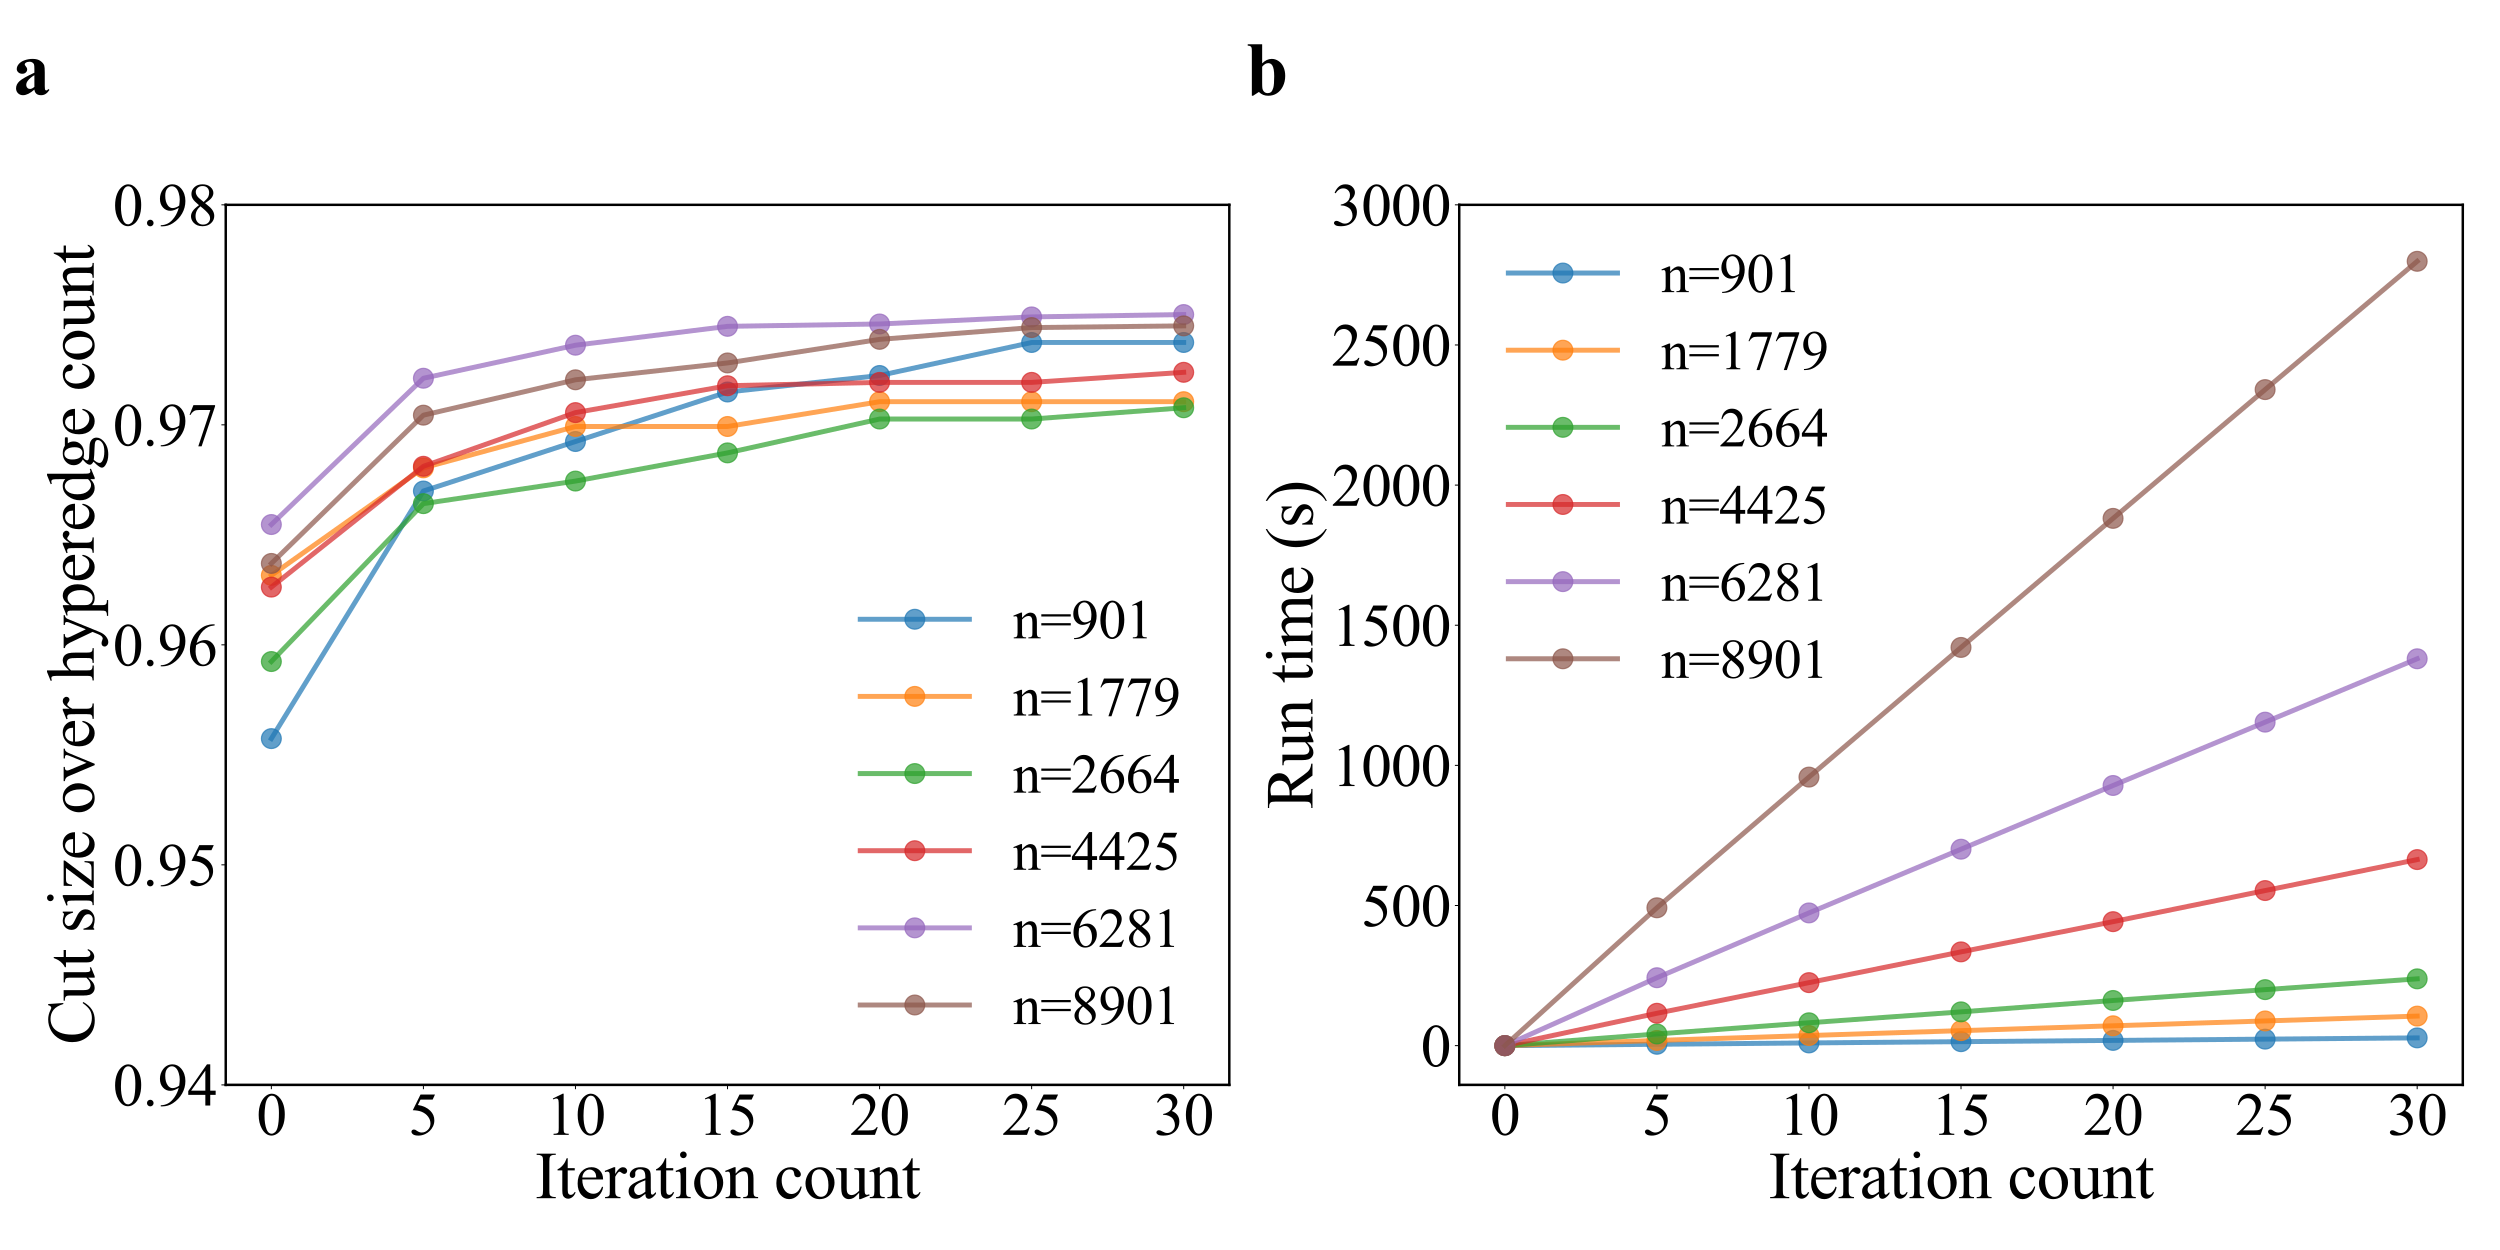 <?xml version="1.0" encoding="utf-8" standalone="no"?>
<!DOCTYPE svg PUBLIC "-//W3C//DTD SVG 1.1//EN"
  "http://www.w3.org/Graphics/SVG/1.1/DTD/svg11.dtd">
<svg xmlns:xlink="http://www.w3.org/1999/xlink" width="2016pt" height="1008pt" viewBox="0 0 2016 1008" xmlns="http://www.w3.org/2000/svg" version="1.1">
 <defs>
  <style type="text/css">*{stroke-linejoin: round; stroke-linecap: butt}</style>
 </defs>
 <g id="figure_1">
  <g id="patch_1">
   <path d="M 0 1008 
L 2016 1008 
L 2016 0 
L 0 0 
z
" style="fill: #ffffff"/>
  </g>
  <g id="axes_1">
   <g id="patch_2">
    <path d="M 182.036 874.84 
L 991.31 874.84 
L 991.31 165.176 
L 182.036 165.176 
z
" style="fill: #ffffff"/>
   </g>
   <g id="matplotlib.axis_1">
    <g id="xtick_1">
     <g id="line2d_1">
      <defs>
       <path id="m3565d9c130" d="M 0 0 
L 0 3.5 
" style="stroke: #000000; stroke-width: 0.8"/>
      </defs>
      <g>
       <use xlink:href="#m3565d9c130" x="218.822" y="874.84" style="stroke: #000000; stroke-width: 0.8"/>
      </g>
     </g>
     <g id="text_1">
      <!-- 0 -->
      <g transform="translate(206.822 915.17) scale(0.48 -0.48)">
       <defs>
        <path id="TimesNewRomanPSMT-30" d="M 231 2094 
Q 231 2819 450 3342 
Q 669 3866 1031 4122 
Q 1313 4325 1613 4325 
Q 2100 4325 2488 3828 
Q 2972 3213 2972 2159 
Q 2972 1422 2759 906 
Q 2547 391 2217 158 
Q 1888 -75 1581 -75 
Q 975 -75 572 641 
Q 231 1244 231 2094 
z
M 844 2016 
Q 844 1141 1059 588 
Q 1238 122 1591 122 
Q 1759 122 1940 273 
Q 2122 425 2216 781 
Q 2359 1319 2359 2297 
Q 2359 3022 2209 3506 
Q 2097 3866 1919 4016 
Q 1791 4119 1609 4119 
Q 1397 4119 1231 3928 
Q 1006 3669 925 3112 
Q 844 2556 844 2016 
z
" transform="scale(0.016)"/>
       </defs>
       <use xlink:href="#TimesNewRomanPSMT-30"/>
      </g>
     </g>
    </g>
    <g id="xtick_2">
     <g id="line2d_2">
      <g>
       <use xlink:href="#m3565d9c130" x="341.439" y="874.84" style="stroke: #000000; stroke-width: 0.8"/>
      </g>
     </g>
     <g id="text_2">
      <!-- 5 -->
      <g transform="translate(329.439 915.17) scale(0.48 -0.48)">
       <defs>
        <path id="TimesNewRomanPSMT-35" d="M 2778 4238 
L 2534 3706 
L 1259 3706 
L 981 3138 
Q 1809 3016 2294 2522 
Q 2709 2097 2709 1522 
Q 2709 1188 2573 903 
Q 2438 619 2231 419 
Q 2025 219 1772 97 
Q 1413 -75 1034 -75 
Q 653 -75 479 54 
Q 306 184 306 341 
Q 306 428 378 495 
Q 450 563 559 563 
Q 641 563 702 538 
Q 763 513 909 409 
Q 1144 247 1384 247 
Q 1750 247 2026 523 
Q 2303 800 2303 1197 
Q 2303 1581 2056 1914 
Q 1809 2247 1375 2428 
Q 1034 2569 447 2591 
L 1259 4238 
L 2778 4238 
z
" transform="scale(0.016)"/>
       </defs>
       <use xlink:href="#TimesNewRomanPSMT-35"/>
      </g>
     </g>
    </g>
    <g id="xtick_3">
     <g id="line2d_3">
      <g>
       <use xlink:href="#m3565d9c130" x="464.056" y="874.84" style="stroke: #000000; stroke-width: 0.8"/>
      </g>
     </g>
     <g id="text_3">
      <!-- 10 -->
      <g transform="translate(440.056 915.17) scale(0.48 -0.48)">
       <defs>
        <path id="TimesNewRomanPSMT-31" d="M 750 3822 
L 1781 4325 
L 1884 4325 
L 1884 747 
Q 1884 391 1914 303 
Q 1944 216 2037 169 
Q 2131 122 2419 116 
L 2419 0 
L 825 0 
L 825 116 
Q 1125 122 1212 167 
Q 1300 213 1334 289 
Q 1369 366 1369 747 
L 1369 3034 
Q 1369 3497 1338 3628 
Q 1316 3728 1258 3775 
Q 1200 3822 1119 3822 
Q 1003 3822 797 3725 
L 750 3822 
z
" transform="scale(0.016)"/>
       </defs>
       <use xlink:href="#TimesNewRomanPSMT-31"/>
       <use xlink:href="#TimesNewRomanPSMT-30" x="50"/>
      </g>
     </g>
    </g>
    <g id="xtick_4">
     <g id="line2d_4">
      <g>
       <use xlink:href="#m3565d9c130" x="586.673" y="874.84" style="stroke: #000000; stroke-width: 0.8"/>
      </g>
     </g>
     <g id="text_4">
      <!-- 15 -->
      <g transform="translate(562.673 915.17) scale(0.48 -0.48)">
       <use xlink:href="#TimesNewRomanPSMT-31"/>
       <use xlink:href="#TimesNewRomanPSMT-35" x="50"/>
      </g>
     </g>
    </g>
    <g id="xtick_5">
     <g id="line2d_5">
      <g>
       <use xlink:href="#m3565d9c130" x="709.29" y="874.84" style="stroke: #000000; stroke-width: 0.8"/>
      </g>
     </g>
     <g id="text_5">
      <!-- 20 -->
      <g transform="translate(685.29 915.17) scale(0.48 -0.48)">
       <defs>
        <path id="TimesNewRomanPSMT-32" d="M 2934 816 
L 2638 0 
L 138 0 
L 138 116 
Q 1241 1122 1691 1759 
Q 2141 2397 2141 2925 
Q 2141 3328 1894 3587 
Q 1647 3847 1303 3847 
Q 991 3847 742 3664 
Q 494 3481 375 3128 
L 259 3128 
Q 338 3706 661 4015 
Q 984 4325 1469 4325 
Q 1984 4325 2329 3994 
Q 2675 3663 2675 3213 
Q 2675 2891 2525 2569 
Q 2294 2063 1775 1497 
Q 997 647 803 472 
L 1909 472 
Q 2247 472 2383 497 
Q 2519 522 2628 598 
Q 2738 675 2819 816 
L 2934 816 
z
" transform="scale(0.016)"/>
       </defs>
       <use xlink:href="#TimesNewRomanPSMT-32"/>
       <use xlink:href="#TimesNewRomanPSMT-30" x="50"/>
      </g>
     </g>
    </g>
    <g id="xtick_6">
     <g id="line2d_6">
      <g>
       <use xlink:href="#m3565d9c130" x="831.908" y="874.84" style="stroke: #000000; stroke-width: 0.8"/>
      </g>
     </g>
     <g id="text_6">
      <!-- 25 -->
      <g transform="translate(807.908 915.17) scale(0.48 -0.48)">
       <use xlink:href="#TimesNewRomanPSMT-32"/>
       <use xlink:href="#TimesNewRomanPSMT-35" x="50"/>
      </g>
     </g>
    </g>
    <g id="xtick_7">
     <g id="line2d_7">
      <g>
       <use xlink:href="#m3565d9c130" x="954.525" y="874.84" style="stroke: #000000; stroke-width: 0.8"/>
      </g>
     </g>
     <g id="text_7">
      <!-- 30 -->
      <g transform="translate(930.525 915.17) scale(0.48 -0.48)">
       <defs>
        <path id="TimesNewRomanPSMT-33" d="M 325 3431 
Q 506 3859 782 4092 
Q 1059 4325 1472 4325 
Q 1981 4325 2253 3994 
Q 2459 3747 2459 3466 
Q 2459 3003 1878 2509 
Q 2269 2356 2469 2072 
Q 2669 1788 2669 1403 
Q 2669 853 2319 450 
Q 1863 -75 997 -75 
Q 569 -75 414 31 
Q 259 138 259 259 
Q 259 350 332 419 
Q 406 488 509 488 
Q 588 488 669 463 
Q 722 447 909 348 
Q 1097 250 1169 231 
Q 1284 197 1416 197 
Q 1734 197 1970 444 
Q 2206 691 2206 1028 
Q 2206 1275 2097 1509 
Q 2016 1684 1919 1775 
Q 1784 1900 1550 2001 
Q 1316 2103 1072 2103 
L 972 2103 
L 972 2197 
Q 1219 2228 1467 2375 
Q 1716 2522 1828 2728 
Q 1941 2934 1941 3181 
Q 1941 3503 1739 3701 
Q 1538 3900 1238 3900 
Q 753 3900 428 3381 
L 325 3431 
z
" transform="scale(0.016)"/>
       </defs>
       <use xlink:href="#TimesNewRomanPSMT-33"/>
       <use xlink:href="#TimesNewRomanPSMT-30" x="50"/>
      </g>
     </g>
    </g>
    <g id="text_8">
     <!-- Iteration count -->
     <g transform="translate(431.412 966.239) scale(0.53 -0.53)">
      <defs>
       <path id="TimesNewRomanPSMT-49" d="M 1975 116 
L 1975 0 
L 159 0 
L 159 116 
L 309 116 
Q 572 116 691 269 
Q 766 369 766 750 
L 766 3488 
Q 766 3809 725 3913 
Q 694 3991 597 4047 
Q 459 4122 309 4122 
L 159 4122 
L 159 4238 
L 1975 4238 
L 1975 4122 
L 1822 4122 
Q 1563 4122 1444 3969 
Q 1366 3869 1366 3488 
L 1366 750 
Q 1366 428 1406 325 
Q 1438 247 1538 191 
Q 1672 116 1822 116 
L 1975 116 
z
" transform="scale(0.016)"/>
       <path id="TimesNewRomanPSMT-74" d="M 1031 3803 
L 1031 2863 
L 1700 2863 
L 1700 2644 
L 1031 2644 
L 1031 788 
Q 1031 509 1111 412 
Q 1191 316 1316 316 
Q 1419 316 1516 380 
Q 1613 444 1666 569 
L 1788 569 
Q 1678 263 1478 108 
Q 1278 -47 1066 -47 
Q 922 -47 784 33 
Q 647 113 581 261 
Q 516 409 516 719 
L 516 2644 
L 63 2644 
L 63 2747 
Q 234 2816 414 2980 
Q 594 3144 734 3369 
Q 806 3488 934 3803 
L 1031 3803 
z
" transform="scale(0.016)"/>
       <path id="TimesNewRomanPSMT-65" d="M 681 1784 
Q 678 1147 991 784 
Q 1303 422 1725 422 
Q 2006 422 2214 576 
Q 2422 731 2563 1106 
L 2659 1044 
Q 2594 616 2278 264 
Q 1963 -88 1488 -88 
Q 972 -88 605 314 
Q 238 716 238 1394 
Q 238 2128 614 2539 
Q 991 2950 1559 2950 
Q 2041 2950 2350 2633 
Q 2659 2316 2659 1784 
L 681 1784 
z
M 681 1966 
L 2006 1966 
Q 1991 2241 1941 2353 
Q 1863 2528 1708 2628 
Q 1553 2728 1384 2728 
Q 1125 2728 920 2526 
Q 716 2325 681 1966 
z
" transform="scale(0.016)"/>
       <path id="TimesNewRomanPSMT-72" d="M 1038 2947 
L 1038 2303 
Q 1397 2947 1775 2947 
Q 1947 2947 2059 2842 
Q 2172 2738 2172 2600 
Q 2172 2478 2090 2393 
Q 2009 2309 1897 2309 
Q 1788 2309 1652 2417 
Q 1516 2525 1450 2525 
Q 1394 2525 1328 2463 
Q 1188 2334 1038 2041 
L 1038 669 
Q 1038 431 1097 309 
Q 1138 225 1241 169 
Q 1344 113 1538 113 
L 1538 0 
L 72 0 
L 72 113 
Q 291 113 397 181 
Q 475 231 506 341 
Q 522 394 522 644 
L 522 1753 
Q 522 2253 501 2348 
Q 481 2444 426 2487 
Q 372 2531 291 2531 
Q 194 2531 72 2484 
L 41 2597 
L 906 2947 
L 1038 2947 
z
" transform="scale(0.016)"/>
       <path id="TimesNewRomanPSMT-61" d="M 1822 413 
Q 1381 72 1269 19 
Q 1100 -59 909 -59 
Q 613 -59 420 144 
Q 228 347 228 678 
Q 228 888 322 1041 
Q 450 1253 767 1440 
Q 1084 1628 1822 1897 
L 1822 2009 
Q 1822 2438 1686 2597 
Q 1550 2756 1291 2756 
Q 1094 2756 978 2650 
Q 859 2544 859 2406 
L 866 2225 
Q 866 2081 792 2003 
Q 719 1925 600 1925 
Q 484 1925 411 2006 
Q 338 2088 338 2228 
Q 338 2497 613 2722 
Q 888 2947 1384 2947 
Q 1766 2947 2009 2819 
Q 2194 2722 2281 2516 
Q 2338 2381 2338 1966 
L 2338 994 
Q 2338 584 2353 492 
Q 2369 400 2405 369 
Q 2441 338 2488 338 
Q 2538 338 2575 359 
Q 2641 400 2828 588 
L 2828 413 
Q 2478 -56 2159 -56 
Q 2006 -56 1915 50 
Q 1825 156 1822 413 
z
M 1822 616 
L 1822 1706 
Q 1350 1519 1213 1441 
Q 966 1303 859 1153 
Q 753 1003 753 825 
Q 753 600 887 451 
Q 1022 303 1197 303 
Q 1434 303 1822 616 
z
" transform="scale(0.016)"/>
       <path id="TimesNewRomanPSMT-69" d="M 928 4444 
Q 1059 4444 1151 4351 
Q 1244 4259 1244 4128 
Q 1244 3997 1151 3903 
Q 1059 3809 928 3809 
Q 797 3809 703 3903 
Q 609 3997 609 4128 
Q 609 4259 701 4351 
Q 794 4444 928 4444 
z
M 1188 2947 
L 1188 647 
Q 1188 378 1227 289 
Q 1266 200 1342 156 
Q 1419 113 1622 113 
L 1622 0 
L 231 0 
L 231 113 
Q 441 113 512 153 
Q 584 194 626 287 
Q 669 381 669 647 
L 669 1750 
Q 669 2216 641 2353 
Q 619 2453 572 2492 
Q 525 2531 444 2531 
Q 356 2531 231 2484 
L 188 2597 
L 1050 2947 
L 1188 2947 
z
" transform="scale(0.016)"/>
       <path id="TimesNewRomanPSMT-6f" d="M 1600 2947 
Q 2250 2947 2644 2453 
Q 2978 2031 2978 1484 
Q 2978 1100 2793 706 
Q 2609 313 2286 112 
Q 1963 -88 1566 -88 
Q 919 -88 538 428 
Q 216 863 216 1403 
Q 216 1797 411 2186 
Q 606 2575 925 2761 
Q 1244 2947 1600 2947 
z
M 1503 2744 
Q 1338 2744 1170 2645 
Q 1003 2547 900 2300 
Q 797 2053 797 1666 
Q 797 1041 1045 587 
Q 1294 134 1700 134 
Q 2003 134 2200 384 
Q 2397 634 2397 1244 
Q 2397 2006 2069 2444 
Q 1847 2744 1503 2744 
z
" transform="scale(0.016)"/>
       <path id="TimesNewRomanPSMT-6e" d="M 1034 2341 
Q 1538 2947 1994 2947 
Q 2228 2947 2397 2830 
Q 2566 2713 2666 2444 
Q 2734 2256 2734 1869 
L 2734 647 
Q 2734 375 2778 278 
Q 2813 200 2889 156 
Q 2966 113 3172 113 
L 3172 0 
L 1756 0 
L 1756 113 
L 1816 113 
Q 2016 113 2095 173 
Q 2175 234 2206 353 
Q 2219 400 2219 647 
L 2219 1819 
Q 2219 2209 2117 2386 
Q 2016 2563 1775 2563 
Q 1403 2563 1034 2156 
L 1034 647 
Q 1034 356 1069 288 
Q 1113 197 1189 155 
Q 1266 113 1500 113 
L 1500 0 
L 84 0 
L 84 113 
L 147 113 
Q 366 113 442 223 
Q 519 334 519 647 
L 519 1709 
Q 519 2225 495 2337 
Q 472 2450 423 2490 
Q 375 2531 294 2531 
Q 206 2531 84 2484 
L 38 2597 
L 900 2947 
L 1034 2947 
L 1034 2341 
z
" transform="scale(0.016)"/>
       <path id="TimesNewRomanPSMT-20" transform="scale(0.016)"/>
       <path id="TimesNewRomanPSMT-63" d="M 2631 1088 
Q 2516 522 2178 217 
Q 1841 -88 1431 -88 
Q 944 -88 581 321 
Q 219 731 219 1428 
Q 219 2103 620 2525 
Q 1022 2947 1584 2947 
Q 2006 2947 2278 2723 
Q 2550 2500 2550 2259 
Q 2550 2141 2473 2067 
Q 2397 1994 2259 1994 
Q 2075 1994 1981 2113 
Q 1928 2178 1911 2362 
Q 1894 2547 1784 2644 
Q 1675 2738 1481 2738 
Q 1169 2738 978 2506 
Q 725 2200 725 1697 
Q 725 1184 976 792 
Q 1228 400 1656 400 
Q 1963 400 2206 609 
Q 2378 753 2541 1131 
L 2631 1088 
z
" transform="scale(0.016)"/>
       <path id="TimesNewRomanPSMT-75" d="M 2709 2863 
L 2709 1128 
Q 2709 631 2732 520 
Q 2756 409 2807 365 
Q 2859 322 2928 322 
Q 3025 322 3147 375 
L 3191 266 
L 2334 -88 
L 2194 -88 
L 2194 519 
Q 1825 119 1631 15 
Q 1438 -88 1222 -88 
Q 981 -88 804 51 
Q 628 191 559 409 
Q 491 628 491 1028 
L 491 2306 
Q 491 2509 447 2587 
Q 403 2666 317 2708 
Q 231 2750 6 2747 
L 6 2863 
L 1009 2863 
L 1009 947 
Q 1009 547 1148 422 
Q 1288 297 1484 297 
Q 1619 297 1789 381 
Q 1959 466 2194 703 
L 2194 2325 
Q 2194 2569 2105 2655 
Q 2016 2741 1734 2747 
L 1734 2863 
L 2709 2863 
z
" transform="scale(0.016)"/>
      </defs>
      <use xlink:href="#TimesNewRomanPSMT-49"/>
      <use xlink:href="#TimesNewRomanPSMT-74" x="33.301"/>
      <use xlink:href="#TimesNewRomanPSMT-65" x="61.084"/>
      <use xlink:href="#TimesNewRomanPSMT-72" x="105.469"/>
      <use xlink:href="#TimesNewRomanPSMT-61" x="138.77"/>
      <use xlink:href="#TimesNewRomanPSMT-74" x="183.154"/>
      <use xlink:href="#TimesNewRomanPSMT-69" x="210.938"/>
      <use xlink:href="#TimesNewRomanPSMT-6f" x="238.721"/>
      <use xlink:href="#TimesNewRomanPSMT-6e" x="288.721"/>
      <use xlink:href="#TimesNewRomanPSMT-20" x="338.721"/>
      <use xlink:href="#TimesNewRomanPSMT-63" x="363.721"/>
      <use xlink:href="#TimesNewRomanPSMT-6f" x="408.105"/>
      <use xlink:href="#TimesNewRomanPSMT-75" x="458.105"/>
      <use xlink:href="#TimesNewRomanPSMT-6e" x="508.105"/>
      <use xlink:href="#TimesNewRomanPSMT-74" x="558.105"/>
     </g>
    </g>
   </g>
   <g id="matplotlib.axis_2">
    <g id="ytick_1">
     <g id="line2d_8">
      <defs>
       <path id="m41c329bed4" d="M 0 0 
L -3.5 0 
" style="stroke: #000000; stroke-width: 0.8"/>
      </defs>
      <g>
       <use xlink:href="#m41c329bed4" x="182.036" y="874.84" style="stroke: #000000; stroke-width: 0.8"/>
      </g>
     </g>
     <g id="text_9">
      <!-- 0.94 -->
      <g transform="translate(91.036 891.505) scale(0.48 -0.48)">
       <defs>
        <path id="TimesNewRomanPSMT-2e" d="M 800 606 
Q 947 606 1047 504 
Q 1147 403 1147 259 
Q 1147 116 1045 14 
Q 944 -88 800 -88 
Q 656 -88 554 14 
Q 453 116 453 259 
Q 453 406 554 506 
Q 656 606 800 606 
z
" transform="scale(0.016)"/>
        <path id="TimesNewRomanPSMT-39" d="M 338 -88 
L 338 28 
Q 744 34 1094 217 
Q 1444 400 1770 856 
Q 2097 1313 2225 1859 
Q 1734 1544 1338 1544 
Q 891 1544 572 1889 
Q 253 2234 253 2806 
Q 253 3363 572 3797 
Q 956 4325 1575 4325 
Q 2097 4325 2469 3894 
Q 2925 3359 2925 2575 
Q 2925 1869 2578 1258 
Q 2231 647 1613 244 
Q 1109 -88 516 -88 
L 338 -88 
z
M 2275 2091 
Q 2331 2497 2331 2741 
Q 2331 3044 2228 3395 
Q 2125 3747 1936 3934 
Q 1747 4122 1506 4122 
Q 1228 4122 1018 3872 
Q 809 3622 809 3128 
Q 809 2469 1088 2097 
Q 1291 1828 1588 1828 
Q 1731 1828 1928 1897 
Q 2125 1966 2275 2091 
z
" transform="scale(0.016)"/>
        <path id="TimesNewRomanPSMT-34" d="M 2978 1563 
L 2978 1119 
L 2409 1119 
L 2409 0 
L 1894 0 
L 1894 1119 
L 100 1119 
L 100 1519 
L 2066 4325 
L 2409 4325 
L 2409 1563 
L 2978 1563 
z
M 1894 1563 
L 1894 3666 
L 406 1563 
L 1894 1563 
z
" transform="scale(0.016)"/>
       </defs>
       <use xlink:href="#TimesNewRomanPSMT-30"/>
       <use xlink:href="#TimesNewRomanPSMT-2e" x="50"/>
       <use xlink:href="#TimesNewRomanPSMT-39" x="75"/>
       <use xlink:href="#TimesNewRomanPSMT-34" x="125"/>
      </g>
     </g>
    </g>
    <g id="ytick_2">
     <g id="line2d_9">
      <g>
       <use xlink:href="#m41c329bed4" x="182.036" y="697.424" style="stroke: #000000; stroke-width: 0.8"/>
      </g>
     </g>
     <g id="text_10">
      <!-- 0.95 -->
      <g transform="translate(91.036 714.089) scale(0.48 -0.48)">
       <use xlink:href="#TimesNewRomanPSMT-30"/>
       <use xlink:href="#TimesNewRomanPSMT-2e" x="50"/>
       <use xlink:href="#TimesNewRomanPSMT-39" x="75"/>
       <use xlink:href="#TimesNewRomanPSMT-35" x="125"/>
      </g>
     </g>
    </g>
    <g id="ytick_3">
     <g id="line2d_10">
      <g>
       <use xlink:href="#m41c329bed4" x="182.036" y="520.008" style="stroke: #000000; stroke-width: 0.8"/>
      </g>
     </g>
     <g id="text_11">
      <!-- 0.96 -->
      <g transform="translate(91.036 536.673) scale(0.48 -0.48)">
       <defs>
        <path id="TimesNewRomanPSMT-36" d="M 2869 4325 
L 2869 4209 
Q 2456 4169 2195 4045 
Q 1934 3922 1679 3669 
Q 1425 3416 1258 3105 
Q 1091 2794 978 2366 
Q 1428 2675 1881 2675 
Q 2316 2675 2634 2325 
Q 2953 1975 2953 1425 
Q 2953 894 2631 456 
Q 2244 -75 1606 -75 
Q 1172 -75 869 213 
Q 275 772 275 1663 
Q 275 2231 503 2743 
Q 731 3256 1154 3653 
Q 1578 4050 1965 4187 
Q 2353 4325 2688 4325 
L 2869 4325 
z
M 925 2138 
Q 869 1716 869 1456 
Q 869 1156 980 804 
Q 1091 453 1309 247 
Q 1469 100 1697 100 
Q 1969 100 2183 356 
Q 2397 613 2397 1088 
Q 2397 1622 2184 2012 
Q 1972 2403 1581 2403 
Q 1463 2403 1327 2353 
Q 1191 2303 925 2138 
z
" transform="scale(0.016)"/>
       </defs>
       <use xlink:href="#TimesNewRomanPSMT-30"/>
       <use xlink:href="#TimesNewRomanPSMT-2e" x="50"/>
       <use xlink:href="#TimesNewRomanPSMT-39" x="75"/>
       <use xlink:href="#TimesNewRomanPSMT-36" x="125"/>
      </g>
     </g>
    </g>
    <g id="ytick_4">
     <g id="line2d_11">
      <g>
       <use xlink:href="#m41c329bed4" x="182.036" y="342.592" style="stroke: #000000; stroke-width: 0.8"/>
      </g>
     </g>
     <g id="text_12">
      <!-- 0.97 -->
      <g transform="translate(91.036 359.257) scale(0.48 -0.48)">
       <defs>
        <path id="TimesNewRomanPSMT-37" d="M 644 4238 
L 2916 4238 
L 2916 4119 
L 1503 -88 
L 1153 -88 
L 2419 3728 
L 1253 3728 
Q 900 3728 750 3644 
Q 488 3500 328 3200 
L 238 3234 
L 644 4238 
z
" transform="scale(0.016)"/>
       </defs>
       <use xlink:href="#TimesNewRomanPSMT-30"/>
       <use xlink:href="#TimesNewRomanPSMT-2e" x="50"/>
       <use xlink:href="#TimesNewRomanPSMT-39" x="75"/>
       <use xlink:href="#TimesNewRomanPSMT-37" x="125"/>
      </g>
     </g>
    </g>
    <g id="ytick_5">
     <g id="line2d_12">
      <g>
       <use xlink:href="#m41c329bed4" x="182.036" y="165.176" style="stroke: #000000; stroke-width: 0.8"/>
      </g>
     </g>
     <g id="text_13">
      <!-- 0.98 -->
      <g transform="translate(91.036 181.841) scale(0.48 -0.48)">
       <defs>
        <path id="TimesNewRomanPSMT-38" d="M 1228 2134 
Q 725 2547 579 2797 
Q 434 3047 434 3316 
Q 434 3728 753 4026 
Q 1072 4325 1600 4325 
Q 2113 4325 2425 4047 
Q 2738 3769 2738 3413 
Q 2738 3175 2569 2928 
Q 2400 2681 1866 2347 
Q 2416 1922 2594 1678 
Q 2831 1359 2831 1006 
Q 2831 559 2490 242 
Q 2150 -75 1597 -75 
Q 994 -75 656 303 
Q 388 606 388 966 
Q 388 1247 577 1523 
Q 766 1800 1228 2134 
z
M 1719 2469 
Q 2094 2806 2194 3001 
Q 2294 3197 2294 3444 
Q 2294 3772 2109 3958 
Q 1925 4144 1606 4144 
Q 1288 4144 1088 3959 
Q 888 3775 888 3528 
Q 888 3366 970 3203 
Q 1053 3041 1206 2894 
L 1719 2469 
z
M 1375 2016 
Q 1116 1797 991 1539 
Q 866 1281 866 981 
Q 866 578 1086 336 
Q 1306 94 1647 94 
Q 1984 94 2187 284 
Q 2391 475 2391 747 
Q 2391 972 2272 1150 
Q 2050 1481 1375 2016 
z
" transform="scale(0.016)"/>
       </defs>
       <use xlink:href="#TimesNewRomanPSMT-30"/>
       <use xlink:href="#TimesNewRomanPSMT-2e" x="50"/>
       <use xlink:href="#TimesNewRomanPSMT-39" x="75"/>
       <use xlink:href="#TimesNewRomanPSMT-38" x="125"/>
      </g>
     </g>
    </g>
    <g id="text_14">
     <!-- Cut size over hyperedge count -->
     <g transform="translate(75.6 842.327) rotate(-90) scale(0.53 -0.53)">
      <defs>
       <path id="TimesNewRomanPSMT-43" d="M 3853 4334 
L 3950 2894 
L 3853 2894 
Q 3659 3541 3300 3825 
Q 2941 4109 2438 4109 
Q 2016 4109 1675 3895 
Q 1334 3681 1139 3212 
Q 944 2744 944 2047 
Q 944 1472 1128 1050 
Q 1313 628 1683 403 
Q 2053 178 2528 178 
Q 2941 178 3256 354 
Q 3572 531 3950 1056 
L 4047 994 
Q 3728 428 3303 165 
Q 2878 -97 2294 -97 
Q 1241 -97 663 684 
Q 231 1266 231 2053 
Q 231 2688 515 3219 
Q 800 3750 1298 4042 
Q 1797 4334 2388 4334 
Q 2847 4334 3294 4109 
Q 3425 4041 3481 4041 
Q 3566 4041 3628 4100 
Q 3709 4184 3744 4334 
L 3853 4334 
z
" transform="scale(0.016)"/>
       <path id="TimesNewRomanPSMT-73" d="M 2050 2947 
L 2050 1972 
L 1947 1972 
Q 1828 2431 1642 2597 
Q 1456 2763 1169 2763 
Q 950 2763 815 2647 
Q 681 2531 681 2391 
Q 681 2216 781 2091 
Q 878 1963 1175 1819 
L 1631 1597 
Q 2266 1288 2266 781 
Q 2266 391 1970 151 
Q 1675 -88 1309 -88 
Q 1047 -88 709 6 
Q 606 38 541 38 
Q 469 38 428 -44 
L 325 -44 
L 325 978 
L 428 978 
Q 516 541 762 319 
Q 1009 97 1316 97 
Q 1531 97 1667 223 
Q 1803 350 1803 528 
Q 1803 744 1651 891 
Q 1500 1038 1047 1263 
Q 594 1488 453 1669 
Q 313 1847 313 2119 
Q 313 2472 555 2709 
Q 797 2947 1181 2947 
Q 1350 2947 1591 2875 
Q 1750 2828 1803 2828 
Q 1853 2828 1881 2850 
Q 1909 2872 1947 2947 
L 2050 2947 
z
" transform="scale(0.016)"/>
       <path id="TimesNewRomanPSMT-7a" d="M 2688 878 
L 2653 0 
L 128 0 
L 128 113 
L 2028 2644 
L 1091 2644 
Q 788 2644 694 2605 
Q 600 2566 541 2456 
Q 456 2300 444 2069 
L 319 2069 
L 338 2863 
L 2738 2863 
L 2738 2747 
L 819 209 
L 1863 209 
Q 2191 209 2308 264 
Q 2425 319 2497 456 
Q 2547 556 2581 878 
L 2688 878 
z
" transform="scale(0.016)"/>
       <path id="TimesNewRomanPSMT-76" d="M 53 2863 
L 1400 2863 
L 1400 2747 
L 1313 2747 
Q 1191 2747 1127 2687 
Q 1063 2628 1063 2528 
Q 1063 2419 1128 2269 
L 1794 688 
L 2463 2328 
Q 2534 2503 2534 2594 
Q 2534 2638 2509 2666 
Q 2475 2713 2422 2730 
Q 2369 2747 2206 2747 
L 2206 2863 
L 3141 2863 
L 3141 2747 
Q 2978 2734 2916 2681 
Q 2806 2588 2719 2369 
L 1703 -88 
L 1575 -88 
L 553 2328 
Q 484 2497 421 2570 
Q 359 2644 263 2694 
Q 209 2722 53 2747 
L 53 2863 
z
" transform="scale(0.016)"/>
       <path id="TimesNewRomanPSMT-68" d="M 1041 4444 
L 1041 2350 
Q 1388 2731 1591 2839 
Q 1794 2947 1997 2947 
Q 2241 2947 2416 2812 
Q 2591 2678 2675 2391 
Q 2734 2191 2734 1659 
L 2734 647 
Q 2734 375 2778 275 
Q 2809 200 2884 156 
Q 2959 113 3159 113 
L 3159 0 
L 1753 0 
L 1753 113 
L 1819 113 
Q 2019 113 2097 173 
Q 2175 234 2206 353 
Q 2216 403 2216 647 
L 2216 1659 
Q 2216 2128 2167 2275 
Q 2119 2422 2012 2495 
Q 1906 2569 1756 2569 
Q 1603 2569 1437 2487 
Q 1272 2406 1041 2159 
L 1041 647 
Q 1041 353 1073 281 
Q 1106 209 1195 161 
Q 1284 113 1503 113 
L 1503 0 
L 84 0 
L 84 113 
Q 275 113 384 172 
Q 447 203 484 290 
Q 522 378 522 647 
L 522 3238 
Q 522 3728 498 3840 
Q 475 3953 426 3993 
Q 378 4034 297 4034 
Q 231 4034 84 3984 
L 41 4094 
L 897 4444 
L 1041 4444 
z
" transform="scale(0.016)"/>
       <path id="TimesNewRomanPSMT-79" d="M 38 2863 
L 1372 2863 
L 1372 2747 
L 1306 2747 
Q 1166 2747 1095 2686 
Q 1025 2625 1025 2534 
Q 1025 2413 1128 2197 
L 1825 753 
L 2466 2334 
Q 2519 2463 2519 2588 
Q 2519 2644 2497 2672 
Q 2472 2706 2419 2726 
Q 2366 2747 2231 2747 
L 2231 2863 
L 3163 2863 
L 3163 2747 
Q 3047 2734 2984 2696 
Q 2922 2659 2847 2556 
Q 2819 2513 2741 2316 
L 1575 -541 
Q 1406 -956 1132 -1168 
Q 859 -1381 606 -1381 
Q 422 -1381 303 -1275 
Q 184 -1169 184 -1031 
Q 184 -900 270 -820 
Q 356 -741 506 -741 
Q 609 -741 788 -809 
Q 913 -856 944 -856 
Q 1038 -856 1148 -759 
Q 1259 -663 1372 -384 
L 1575 113 
L 547 2272 
Q 500 2369 397 2513 
Q 319 2622 269 2659 
Q 197 2709 38 2747 
L 38 2863 
z
" transform="scale(0.016)"/>
       <path id="TimesNewRomanPSMT-70" d="M -6 2578 
L 875 2934 
L 994 2934 
L 994 2266 
Q 1216 2644 1439 2795 
Q 1663 2947 1909 2947 
Q 2341 2947 2628 2609 
Q 2981 2197 2981 1534 
Q 2981 794 2556 309 
Q 2206 -88 1675 -88 
Q 1444 -88 1275 -22 
Q 1150 25 994 166 
L 994 -706 
Q 994 -1000 1030 -1079 
Q 1066 -1159 1155 -1206 
Q 1244 -1253 1478 -1253 
L 1478 -1369 
L -22 -1369 
L -22 -1253 
L 56 -1253 
Q 228 -1256 350 -1188 
Q 409 -1153 442 -1076 
Q 475 -1000 475 -688 
L 475 2019 
Q 475 2297 450 2372 
Q 425 2447 370 2484 
Q 316 2522 222 2522 
Q 147 2522 31 2478 
L -6 2578 
z
M 994 2081 
L 994 1013 
Q 994 666 1022 556 
Q 1066 375 1236 237 
Q 1406 100 1666 100 
Q 1978 100 2172 344 
Q 2425 663 2425 1241 
Q 2425 1897 2138 2250 
Q 1938 2494 1663 2494 
Q 1513 2494 1366 2419 
Q 1253 2363 994 2081 
z
" transform="scale(0.016)"/>
       <path id="TimesNewRomanPSMT-64" d="M 2222 322 
Q 2013 103 1813 7 
Q 1613 -88 1381 -88 
Q 913 -88 563 304 
Q 213 697 213 1313 
Q 213 1928 600 2439 
Q 988 2950 1597 2950 
Q 1975 2950 2222 2709 
L 2222 3238 
Q 2222 3728 2198 3840 
Q 2175 3953 2125 3993 
Q 2075 4034 2000 4034 
Q 1919 4034 1784 3984 
L 1744 4094 
L 2597 4444 
L 2738 4444 
L 2738 1134 
Q 2738 631 2761 520 
Q 2784 409 2836 365 
Q 2888 322 2956 322 
Q 3041 322 3181 375 
L 3216 266 
L 2366 -88 
L 2222 -88 
L 2222 322 
z
M 2222 541 
L 2222 2016 
Q 2203 2228 2109 2403 
Q 2016 2578 1861 2667 
Q 1706 2756 1559 2756 
Q 1284 2756 1069 2509 
Q 784 2184 784 1559 
Q 784 928 1059 592 
Q 1334 256 1672 256 
Q 1956 256 2222 541 
z
" transform="scale(0.016)"/>
       <path id="TimesNewRomanPSMT-67" d="M 966 1044 
Q 703 1172 562 1401 
Q 422 1631 422 1909 
Q 422 2334 742 2640 
Q 1063 2947 1563 2947 
Q 1972 2947 2272 2747 
L 2878 2747 
Q 3013 2747 3034 2739 
Q 3056 2731 3066 2713 
Q 3084 2684 3084 2613 
Q 3084 2531 3069 2500 
Q 3059 2484 3036 2475 
Q 3013 2466 2878 2466 
L 2506 2466 
Q 2681 2241 2681 1891 
Q 2681 1491 2375 1206 
Q 2069 922 1553 922 
Q 1341 922 1119 984 
Q 981 866 932 777 
Q 884 688 884 625 
Q 884 572 936 522 
Q 988 472 1138 450 
Q 1225 438 1575 428 
Q 2219 413 2409 384 
Q 2700 344 2873 169 
Q 3047 -6 3047 -263 
Q 3047 -616 2716 -925 
Q 2228 -1381 1444 -1381 
Q 841 -1381 425 -1109 
Q 191 -953 191 -784 
Q 191 -709 225 -634 
Q 278 -519 444 -313 
Q 466 -284 763 25 
Q 600 122 533 198 
Q 466 275 466 372 
Q 466 481 555 628 
Q 644 775 966 1044 
z
M 1509 2797 
Q 1278 2797 1122 2612 
Q 966 2428 966 2047 
Q 966 1553 1178 1281 
Q 1341 1075 1591 1075 
Q 1828 1075 1981 1253 
Q 2134 1431 2134 1813 
Q 2134 2309 1919 2591 
Q 1759 2797 1509 2797 
z
M 934 0 
Q 788 -159 713 -296 
Q 638 -434 638 -550 
Q 638 -700 819 -813 
Q 1131 -1006 1722 -1006 
Q 2284 -1006 2551 -807 
Q 2819 -609 2819 -384 
Q 2819 -222 2659 -153 
Q 2497 -84 2016 -72 
Q 1313 -53 934 0 
z
" transform="scale(0.016)"/>
      </defs>
      <use xlink:href="#TimesNewRomanPSMT-43"/>
      <use xlink:href="#TimesNewRomanPSMT-75" x="66.699"/>
      <use xlink:href="#TimesNewRomanPSMT-74" x="116.699"/>
      <use xlink:href="#TimesNewRomanPSMT-20" x="144.482"/>
      <use xlink:href="#TimesNewRomanPSMT-73" x="169.482"/>
      <use xlink:href="#TimesNewRomanPSMT-69" x="208.398"/>
      <use xlink:href="#TimesNewRomanPSMT-7a" x="236.182"/>
      <use xlink:href="#TimesNewRomanPSMT-65" x="280.566"/>
      <use xlink:href="#TimesNewRomanPSMT-20" x="324.951"/>
      <use xlink:href="#TimesNewRomanPSMT-6f" x="349.951"/>
      <use xlink:href="#TimesNewRomanPSMT-76" x="399.951"/>
      <use xlink:href="#TimesNewRomanPSMT-65" x="449.951"/>
      <use xlink:href="#TimesNewRomanPSMT-72" x="494.336"/>
      <use xlink:href="#TimesNewRomanPSMT-20" x="527.637"/>
      <use xlink:href="#TimesNewRomanPSMT-68" x="552.637"/>
      <use xlink:href="#TimesNewRomanPSMT-79" x="602.637"/>
      <use xlink:href="#TimesNewRomanPSMT-70" x="652.637"/>
      <use xlink:href="#TimesNewRomanPSMT-65" x="702.637"/>
      <use xlink:href="#TimesNewRomanPSMT-72" x="747.021"/>
      <use xlink:href="#TimesNewRomanPSMT-65" x="780.322"/>
      <use xlink:href="#TimesNewRomanPSMT-64" x="824.707"/>
      <use xlink:href="#TimesNewRomanPSMT-67" x="874.707"/>
      <use xlink:href="#TimesNewRomanPSMT-65" x="924.707"/>
      <use xlink:href="#TimesNewRomanPSMT-20" x="969.092"/>
      <use xlink:href="#TimesNewRomanPSMT-63" x="994.092"/>
      <use xlink:href="#TimesNewRomanPSMT-6f" x="1038.477"/>
      <use xlink:href="#TimesNewRomanPSMT-75" x="1088.477"/>
      <use xlink:href="#TimesNewRomanPSMT-6e" x="1138.477"/>
      <use xlink:href="#TimesNewRomanPSMT-74" x="1188.477"/>
     </g>
    </g>
   </g>
   <g id="line2d_13">
    <path d="M 218.822 595.606 
L 341.439 395.963 
L 464.056 356.035 
L 586.673 316.106 
L 709.29 302.797 
L 831.908 276.177 
L 954.525 276.177 
" clip-path="url(#p4bced8191d)" style="fill: none; stroke: #1f77b4; stroke-opacity: 0.7; stroke-width: 4; stroke-linecap: square"/>
    <defs>
     <path id="mc9063891a9" d="M 0 8 
C 2.122 8 4.157 7.157 5.657 5.657 
C 7.157 4.157 8 2.122 8 0 
C 8 -2.122 7.157 -4.157 5.657 -5.657 
C 4.157 -7.157 2.122 -8 0 -8 
C -2.122 -8 -4.157 -7.157 -5.657 -5.657 
C -7.157 -4.157 -8 -2.122 -8 0 
C -8 2.122 -7.157 4.157 -5.657 5.657 
C -4.157 7.157 -2.122 8 0 8 
z
" style="stroke: #1f77b4; stroke-opacity: 0.7"/>
    </defs>
    <g clip-path="url(#p4bced8191d)">
     <use xlink:href="#mc9063891a9" x="218.822" y="595.606" style="fill: #1f77b4; fill-opacity: 0.7; stroke: #1f77b4; stroke-opacity: 0.7"/>
     <use xlink:href="#mc9063891a9" x="341.439" y="395.963" style="fill: #1f77b4; fill-opacity: 0.7; stroke: #1f77b4; stroke-opacity: 0.7"/>
     <use xlink:href="#mc9063891a9" x="464.056" y="356.035" style="fill: #1f77b4; fill-opacity: 0.7; stroke: #1f77b4; stroke-opacity: 0.7"/>
     <use xlink:href="#mc9063891a9" x="586.673" y="316.106" style="fill: #1f77b4; fill-opacity: 0.7; stroke: #1f77b4; stroke-opacity: 0.7"/>
     <use xlink:href="#mc9063891a9" x="709.29" y="302.797" style="fill: #1f77b4; fill-opacity: 0.7; stroke: #1f77b4; stroke-opacity: 0.7"/>
     <use xlink:href="#mc9063891a9" x="831.908" y="276.177" style="fill: #1f77b4; fill-opacity: 0.7; stroke: #1f77b4; stroke-opacity: 0.7"/>
     <use xlink:href="#mc9063891a9" x="954.525" y="276.177" style="fill: #1f77b4; fill-opacity: 0.7; stroke: #1f77b4; stroke-opacity: 0.7"/>
    </g>
   </g>
   <g id="line2d_14">
    <path d="M 218.822 463.982 
L 341.439 377.275 
L 464.056 343.926 
L 586.673 343.926 
L 709.29 323.917 
L 831.908 323.917 
L 954.525 323.917 
" clip-path="url(#p4bced8191d)" style="fill: none; stroke: #ff7f0e; stroke-opacity: 0.7; stroke-width: 4; stroke-linecap: square"/>
    <defs>
     <path id="mc2bbaf0ce0" d="M 0 8 
C 2.122 8 4.157 7.157 5.657 5.657 
C 7.157 4.157 8 2.122 8 0 
C 8 -2.122 7.157 -4.157 5.657 -5.657 
C 4.157 -7.157 2.122 -8 0 -8 
C -2.122 -8 -4.157 -7.157 -5.657 -5.657 
C -7.157 -4.157 -8 -2.122 -8 0 
C -8 2.122 -7.157 4.157 -5.657 5.657 
C -4.157 7.157 -2.122 8 0 8 
z
" style="stroke: #ff7f0e; stroke-opacity: 0.7"/>
    </defs>
    <g clip-path="url(#p4bced8191d)">
     <use xlink:href="#mc2bbaf0ce0" x="218.822" y="463.982" style="fill: #ff7f0e; fill-opacity: 0.7; stroke: #ff7f0e; stroke-opacity: 0.7"/>
     <use xlink:href="#mc2bbaf0ce0" x="341.439" y="377.275" style="fill: #ff7f0e; fill-opacity: 0.7; stroke: #ff7f0e; stroke-opacity: 0.7"/>
     <use xlink:href="#mc2bbaf0ce0" x="464.056" y="343.926" style="fill: #ff7f0e; fill-opacity: 0.7; stroke: #ff7f0e; stroke-opacity: 0.7"/>
     <use xlink:href="#mc2bbaf0ce0" x="586.673" y="343.926" style="fill: #ff7f0e; fill-opacity: 0.7; stroke: #ff7f0e; stroke-opacity: 0.7"/>
     <use xlink:href="#mc2bbaf0ce0" x="709.29" y="323.917" style="fill: #ff7f0e; fill-opacity: 0.7; stroke: #ff7f0e; stroke-opacity: 0.7"/>
     <use xlink:href="#mc2bbaf0ce0" x="831.908" y="323.917" style="fill: #ff7f0e; fill-opacity: 0.7; stroke: #ff7f0e; stroke-opacity: 0.7"/>
     <use xlink:href="#mc2bbaf0ce0" x="954.525" y="323.917" style="fill: #ff7f0e; fill-opacity: 0.7; stroke: #ff7f0e; stroke-opacity: 0.7"/>
    </g>
   </g>
   <g id="line2d_15">
    <path d="M 218.822 533.47 
L 341.439 406.127 
L 464.056 387.935 
L 586.673 365.195 
L 709.29 337.908 
L 831.908 337.908 
L 954.525 328.812 
" clip-path="url(#p4bced8191d)" style="fill: none; stroke: #2ca02c; stroke-opacity: 0.7; stroke-width: 4; stroke-linecap: square"/>
    <defs>
     <path id="m67819d32ed" d="M 0 8 
C 2.122 8 4.157 7.157 5.657 5.657 
C 7.157 4.157 8 2.122 8 0 
C 8 -2.122 7.157 -4.157 5.657 -5.657 
C 4.157 -7.157 2.122 -8 0 -8 
C -2.122 -8 -4.157 -7.157 -5.657 -5.657 
C -7.157 -4.157 -8 -2.122 -8 0 
C -8 2.122 -7.157 4.157 -5.657 5.657 
C -4.157 7.157 -2.122 8 0 8 
z
" style="stroke: #2ca02c; stroke-opacity: 0.7"/>
    </defs>
    <g clip-path="url(#p4bced8191d)">
     <use xlink:href="#m67819d32ed" x="218.822" y="533.47" style="fill: #2ca02c; fill-opacity: 0.7; stroke: #2ca02c; stroke-opacity: 0.7"/>
     <use xlink:href="#m67819d32ed" x="341.439" y="406.127" style="fill: #2ca02c; fill-opacity: 0.7; stroke: #2ca02c; stroke-opacity: 0.7"/>
     <use xlink:href="#m67819d32ed" x="464.056" y="387.935" style="fill: #2ca02c; fill-opacity: 0.7; stroke: #2ca02c; stroke-opacity: 0.7"/>
     <use xlink:href="#m67819d32ed" x="586.673" y="365.195" style="fill: #2ca02c; fill-opacity: 0.7; stroke: #2ca02c; stroke-opacity: 0.7"/>
     <use xlink:href="#m67819d32ed" x="709.29" y="337.908" style="fill: #2ca02c; fill-opacity: 0.7; stroke: #2ca02c; stroke-opacity: 0.7"/>
     <use xlink:href="#m67819d32ed" x="831.908" y="337.908" style="fill: #2ca02c; fill-opacity: 0.7; stroke: #2ca02c; stroke-opacity: 0.7"/>
     <use xlink:href="#m67819d32ed" x="954.525" y="328.812" style="fill: #2ca02c; fill-opacity: 0.7; stroke: #2ca02c; stroke-opacity: 0.7"/>
    </g>
   </g>
   <g id="line2d_16">
    <path d="M 218.822 473.455 
L 341.439 376.018 
L 464.056 332.713 
L 586.673 311.06 
L 709.29 308.354 
L 831.908 308.354 
L 954.525 300.234 
" clip-path="url(#p4bced8191d)" style="fill: none; stroke: #d62728; stroke-opacity: 0.7; stroke-width: 4; stroke-linecap: square"/>
    <defs>
     <path id="m7b4abcca8d" d="M 0 8 
C 2.122 8 4.157 7.157 5.657 5.657 
C 7.157 4.157 8 2.122 8 0 
C 8 -2.122 7.157 -4.157 5.657 -5.657 
C 4.157 -7.157 2.122 -8 0 -8 
C -2.122 -8 -4.157 -7.157 -5.657 -5.657 
C -7.157 -4.157 -8 -2.122 -8 0 
C -8 2.122 -7.157 4.157 -5.657 5.657 
C -4.157 7.157 -2.122 8 0 8 
z
" style="stroke: #d62728; stroke-opacity: 0.7"/>
    </defs>
    <g clip-path="url(#p4bced8191d)">
     <use xlink:href="#m7b4abcca8d" x="218.822" y="473.455" style="fill: #d62728; fill-opacity: 0.7; stroke: #d62728; stroke-opacity: 0.7"/>
     <use xlink:href="#m7b4abcca8d" x="341.439" y="376.018" style="fill: #d62728; fill-opacity: 0.7; stroke: #d62728; stroke-opacity: 0.7"/>
     <use xlink:href="#m7b4abcca8d" x="464.056" y="332.713" style="fill: #d62728; fill-opacity: 0.7; stroke: #d62728; stroke-opacity: 0.7"/>
     <use xlink:href="#m7b4abcca8d" x="586.673" y="311.06" style="fill: #d62728; fill-opacity: 0.7; stroke: #d62728; stroke-opacity: 0.7"/>
     <use xlink:href="#m7b4abcca8d" x="709.29" y="308.354" style="fill: #d62728; fill-opacity: 0.7; stroke: #d62728; stroke-opacity: 0.7"/>
     <use xlink:href="#m7b4abcca8d" x="831.908" y="308.354" style="fill: #d62728; fill-opacity: 0.7; stroke: #d62728; stroke-opacity: 0.7"/>
     <use xlink:href="#m7b4abcca8d" x="954.525" y="300.234" style="fill: #d62728; fill-opacity: 0.7; stroke: #d62728; stroke-opacity: 0.7"/>
    </g>
   </g>
   <g id="line2d_17">
    <path d="M 218.822 422.976 
L 341.439 305.016 
L 464.056 278.38 
L 586.673 263.159 
L 709.29 261.257 
L 831.908 255.549 
L 954.525 253.646 
" clip-path="url(#p4bced8191d)" style="fill: none; stroke: #9467bd; stroke-opacity: 0.7; stroke-width: 4; stroke-linecap: square"/>
    <defs>
     <path id="m658825e73a" d="M 0 8 
C 2.122 8 4.157 7.157 5.657 5.657 
C 7.157 4.157 8 2.122 8 0 
C 8 -2.122 7.157 -4.157 5.657 -5.657 
C 4.157 -7.157 2.122 -8 0 -8 
C -2.122 -8 -4.157 -7.157 -5.657 -5.657 
C -7.157 -4.157 -8 -2.122 -8 0 
C -8 2.122 -7.157 4.157 -5.657 5.657 
C -4.157 7.157 -2.122 8 0 8 
z
" style="stroke: #9467bd; stroke-opacity: 0.7"/>
    </defs>
    <g clip-path="url(#p4bced8191d)">
     <use xlink:href="#m658825e73a" x="218.822" y="422.976" style="fill: #9467bd; fill-opacity: 0.7; stroke: #9467bd; stroke-opacity: 0.7"/>
     <use xlink:href="#m658825e73a" x="341.439" y="305.016" style="fill: #9467bd; fill-opacity: 0.7; stroke: #9467bd; stroke-opacity: 0.7"/>
     <use xlink:href="#m658825e73a" x="464.056" y="278.38" style="fill: #9467bd; fill-opacity: 0.7; stroke: #9467bd; stroke-opacity: 0.7"/>
     <use xlink:href="#m658825e73a" x="586.673" y="263.159" style="fill: #9467bd; fill-opacity: 0.7; stroke: #9467bd; stroke-opacity: 0.7"/>
     <use xlink:href="#m658825e73a" x="709.29" y="261.257" style="fill: #9467bd; fill-opacity: 0.7; stroke: #9467bd; stroke-opacity: 0.7"/>
     <use xlink:href="#m658825e73a" x="831.908" y="255.549" style="fill: #9467bd; fill-opacity: 0.7; stroke: #9467bd; stroke-opacity: 0.7"/>
     <use xlink:href="#m658825e73a" x="954.525" y="253.646" style="fill: #9467bd; fill-opacity: 0.7; stroke: #9467bd; stroke-opacity: 0.7"/>
    </g>
   </g>
   <g id="line2d_18">
    <path d="M 218.822 454.357 
L 341.439 334.793 
L 464.056 306.261 
L 586.673 292.674 
L 709.29 273.653 
L 831.908 264.142 
L 954.525 262.783 
" clip-path="url(#p4bced8191d)" style="fill: none; stroke: #8c564b; stroke-opacity: 0.7; stroke-width: 4; stroke-linecap: square"/>
    <defs>
     <path id="m2f5e1c42a7" d="M 0 8 
C 2.122 8 4.157 7.157 5.657 5.657 
C 7.157 4.157 8 2.122 8 0 
C 8 -2.122 7.157 -4.157 5.657 -5.657 
C 4.157 -7.157 2.122 -8 0 -8 
C -2.122 -8 -4.157 -7.157 -5.657 -5.657 
C -7.157 -4.157 -8 -2.122 -8 0 
C -8 2.122 -7.157 4.157 -5.657 5.657 
C -4.157 7.157 -2.122 8 0 8 
z
" style="stroke: #8c564b; stroke-opacity: 0.7"/>
    </defs>
    <g clip-path="url(#p4bced8191d)">
     <use xlink:href="#m2f5e1c42a7" x="218.822" y="454.357" style="fill: #8c564b; fill-opacity: 0.7; stroke: #8c564b; stroke-opacity: 0.7"/>
     <use xlink:href="#m2f5e1c42a7" x="341.439" y="334.793" style="fill: #8c564b; fill-opacity: 0.7; stroke: #8c564b; stroke-opacity: 0.7"/>
     <use xlink:href="#m2f5e1c42a7" x="464.056" y="306.261" style="fill: #8c564b; fill-opacity: 0.7; stroke: #8c564b; stroke-opacity: 0.7"/>
     <use xlink:href="#m2f5e1c42a7" x="586.673" y="292.674" style="fill: #8c564b; fill-opacity: 0.7; stroke: #8c564b; stroke-opacity: 0.7"/>
     <use xlink:href="#m2f5e1c42a7" x="709.29" y="273.653" style="fill: #8c564b; fill-opacity: 0.7; stroke: #8c564b; stroke-opacity: 0.7"/>
     <use xlink:href="#m2f5e1c42a7" x="831.908" y="264.142" style="fill: #8c564b; fill-opacity: 0.7; stroke: #8c564b; stroke-opacity: 0.7"/>
     <use xlink:href="#m2f5e1c42a7" x="954.525" y="262.783" style="fill: #8c564b; fill-opacity: 0.7; stroke: #8c564b; stroke-opacity: 0.7"/>
    </g>
   </g>
   <g id="patch_3">
    <path d="M 182.036 874.84 
L 182.036 165.176 
" style="fill: none; stroke: #000000; stroke-width: 2; stroke-linejoin: miter; stroke-linecap: square"/>
   </g>
   <g id="patch_4">
    <path d="M 991.31 874.84 
L 991.31 165.176 
" style="fill: none; stroke: #000000; stroke-width: 2; stroke-linejoin: miter; stroke-linecap: square"/>
   </g>
   <g id="patch_5">
    <path d="M 182.036 874.84 
L 991.31 874.84 
" style="fill: none; stroke: #000000; stroke-width: 2; stroke-linejoin: miter; stroke-linecap: square"/>
   </g>
   <g id="patch_6">
    <path d="M 182.036 165.176 
L 991.31 165.176 
" style="fill: none; stroke: #000000; stroke-width: 2; stroke-linejoin: miter; stroke-linecap: square"/>
   </g>
   <g id="text_15">
    <!-- a -->
    <g transform="translate(10.182 76.375) scale(0.6 -0.6)">
     <defs>
      <path id="TimesNewRomanPS-BoldMT-61" d="M 1828 431 
Q 1294 -41 869 -41 
Q 619 -41 453 123 
Q 288 288 288 534 
Q 288 869 575 1136 
Q 863 1403 1828 1847 
L 1828 2141 
Q 1828 2472 1792 2558 
Q 1756 2644 1656 2708 
Q 1556 2772 1431 2772 
Q 1228 2772 1097 2681 
Q 1016 2625 1016 2550 
Q 1016 2484 1103 2388 
Q 1222 2253 1222 2128 
Q 1222 1975 1108 1867 
Q 994 1759 809 1759 
Q 613 1759 480 1878 
Q 347 1997 347 2156 
Q 347 2381 525 2586 
Q 703 2791 1022 2900 
Q 1341 3009 1684 3009 
Q 2100 3009 2342 2832 
Q 2584 2656 2656 2450 
Q 2700 2319 2700 1847 
L 2700 713 
Q 2700 513 2715 461 
Q 2731 409 2762 384 
Q 2794 359 2834 359 
Q 2916 359 3000 475 
L 3094 400 
Q 2938 169 2770 64 
Q 2603 -41 2391 -41 
Q 2141 -41 2000 76 
Q 1859 194 1828 431 
z
M 1828 659 
L 1828 1638 
Q 1450 1416 1266 1163 
Q 1144 994 1144 822 
Q 1144 678 1247 569 
Q 1325 484 1466 484 
Q 1622 484 1828 659 
z
" transform="scale(0.016)"/>
     </defs>
     <use xlink:href="#TimesNewRomanPS-BoldMT-61"/>
    </g>
   </g>
   <g id="legend_1">
    <g id="line2d_19">
     <path d="M 693.698 499.369 
L 737.698 499.369 
L 781.698 499.369 
" style="fill: none; stroke: #1f77b4; stroke-opacity: 0.7; stroke-width: 4; stroke-linecap: square"/>
     <g>
      <use xlink:href="#mc9063891a9" x="737.698" y="499.369" style="fill: #1f77b4; fill-opacity: 0.7; stroke: #1f77b4; stroke-opacity: 0.7"/>
     </g>
    </g>
    <g id="text_16">
     <!-- n=901 -->
     <g transform="translate(816.898 514.769) scale(0.44 -0.44)">
      <defs>
       <path id="TimesNewRomanPSMT-3d" d="M 116 2759 
L 3488 2759 
L 3488 2503 
L 116 2503 
L 116 2759 
z
M 116 1741 
L 3488 1741 
L 3488 1484 
L 116 1484 
L 116 1741 
z
" transform="scale(0.016)"/>
      </defs>
      <use xlink:href="#TimesNewRomanPSMT-6e"/>
      <use xlink:href="#TimesNewRomanPSMT-3d" x="50"/>
      <use xlink:href="#TimesNewRomanPSMT-39" x="106.396"/>
      <use xlink:href="#TimesNewRomanPSMT-30" x="156.396"/>
      <use xlink:href="#TimesNewRomanPSMT-31" x="206.396"/>
     </g>
    </g>
    <g id="line2d_20">
     <path d="M 693.698 561.581 
L 737.698 561.581 
L 781.698 561.581 
" style="fill: none; stroke: #ff7f0e; stroke-opacity: 0.7; stroke-width: 4; stroke-linecap: square"/>
     <g>
      <use xlink:href="#mc2bbaf0ce0" x="737.698" y="561.581" style="fill: #ff7f0e; fill-opacity: 0.7; stroke: #ff7f0e; stroke-opacity: 0.7"/>
     </g>
    </g>
    <g id="text_17">
     <!-- n=1779 -->
     <g transform="translate(816.898 576.981) scale(0.44 -0.44)">
      <use xlink:href="#TimesNewRomanPSMT-6e"/>
      <use xlink:href="#TimesNewRomanPSMT-3d" x="50"/>
      <use xlink:href="#TimesNewRomanPSMT-31" x="106.396"/>
      <use xlink:href="#TimesNewRomanPSMT-37" x="156.396"/>
      <use xlink:href="#TimesNewRomanPSMT-37" x="206.396"/>
      <use xlink:href="#TimesNewRomanPSMT-39" x="256.396"/>
     </g>
    </g>
    <g id="line2d_21">
     <path d="M 693.698 623.793 
L 737.698 623.793 
L 781.698 623.793 
" style="fill: none; stroke: #2ca02c; stroke-opacity: 0.7; stroke-width: 4; stroke-linecap: square"/>
     <g>
      <use xlink:href="#m67819d32ed" x="737.698" y="623.793" style="fill: #2ca02c; fill-opacity: 0.7; stroke: #2ca02c; stroke-opacity: 0.7"/>
     </g>
    </g>
    <g id="text_18">
     <!-- n=2664 -->
     <g transform="translate(816.898 639.192) scale(0.44 -0.44)">
      <use xlink:href="#TimesNewRomanPSMT-6e"/>
      <use xlink:href="#TimesNewRomanPSMT-3d" x="50"/>
      <use xlink:href="#TimesNewRomanPSMT-32" x="106.396"/>
      <use xlink:href="#TimesNewRomanPSMT-36" x="156.396"/>
      <use xlink:href="#TimesNewRomanPSMT-36" x="206.396"/>
      <use xlink:href="#TimesNewRomanPSMT-34" x="256.396"/>
     </g>
    </g>
    <g id="line2d_22">
     <path d="M 693.698 686.004 
L 737.698 686.004 
L 781.698 686.004 
" style="fill: none; stroke: #d62728; stroke-opacity: 0.7; stroke-width: 4; stroke-linecap: square"/>
     <g>
      <use xlink:href="#m7b4abcca8d" x="737.698" y="686.004" style="fill: #d62728; fill-opacity: 0.7; stroke: #d62728; stroke-opacity: 0.7"/>
     </g>
    </g>
    <g id="text_19">
     <!-- n=4425 -->
     <g transform="translate(816.898 701.404) scale(0.44 -0.44)">
      <use xlink:href="#TimesNewRomanPSMT-6e"/>
      <use xlink:href="#TimesNewRomanPSMT-3d" x="50"/>
      <use xlink:href="#TimesNewRomanPSMT-34" x="106.396"/>
      <use xlink:href="#TimesNewRomanPSMT-34" x="156.396"/>
      <use xlink:href="#TimesNewRomanPSMT-32" x="206.396"/>
      <use xlink:href="#TimesNewRomanPSMT-35" x="256.396"/>
     </g>
    </g>
    <g id="line2d_23">
     <path d="M 693.698 748.216 
L 737.698 748.216 
L 781.698 748.216 
" style="fill: none; stroke: #9467bd; stroke-opacity: 0.7; stroke-width: 4; stroke-linecap: square"/>
     <g>
      <use xlink:href="#m658825e73a" x="737.698" y="748.216" style="fill: #9467bd; fill-opacity: 0.7; stroke: #9467bd; stroke-opacity: 0.7"/>
     </g>
    </g>
    <g id="text_20">
     <!-- n=6281 -->
     <g transform="translate(816.898 763.616) scale(0.44 -0.44)">
      <use xlink:href="#TimesNewRomanPSMT-6e"/>
      <use xlink:href="#TimesNewRomanPSMT-3d" x="50"/>
      <use xlink:href="#TimesNewRomanPSMT-36" x="106.396"/>
      <use xlink:href="#TimesNewRomanPSMT-32" x="156.396"/>
      <use xlink:href="#TimesNewRomanPSMT-38" x="206.396"/>
      <use xlink:href="#TimesNewRomanPSMT-31" x="256.396"/>
     </g>
    </g>
    <g id="line2d_24">
     <path d="M 693.698 810.428 
L 737.698 810.428 
L 781.698 810.428 
" style="fill: none; stroke: #8c564b; stroke-opacity: 0.7; stroke-width: 4; stroke-linecap: square"/>
     <g>
      <use xlink:href="#m2f5e1c42a7" x="737.698" y="810.428" style="fill: #8c564b; fill-opacity: 0.7; stroke: #8c564b; stroke-opacity: 0.7"/>
     </g>
    </g>
    <g id="text_21">
     <!-- n=8901 -->
     <g transform="translate(816.898 825.828) scale(0.44 -0.44)">
      <use xlink:href="#TimesNewRomanPSMT-6e"/>
      <use xlink:href="#TimesNewRomanPSMT-3d" x="50"/>
      <use xlink:href="#TimesNewRomanPSMT-38" x="106.396"/>
      <use xlink:href="#TimesNewRomanPSMT-39" x="156.396"/>
      <use xlink:href="#TimesNewRomanPSMT-30" x="206.396"/>
      <use xlink:href="#TimesNewRomanPSMT-31" x="256.396"/>
     </g>
    </g>
   </g>
  </g>
  <g id="axes_2">
   <g id="patch_7">
    <path d="M 1176.726 874.84 
L 1986 874.84 
L 1986 165.176 
L 1176.726 165.176 
z
" style="fill: #ffffff"/>
   </g>
   <g id="matplotlib.axis_3">
    <g id="xtick_8">
     <g id="line2d_25">
      <g>
       <use xlink:href="#m3565d9c130" x="1213.511" y="874.84" style="stroke: #000000; stroke-width: 0.8"/>
      </g>
     </g>
     <g id="text_22">
      <!-- 0 -->
      <g transform="translate(1201.511 915.17) scale(0.48 -0.48)">
       <use xlink:href="#TimesNewRomanPSMT-30"/>
      </g>
     </g>
    </g>
    <g id="xtick_9">
     <g id="line2d_26">
      <g>
       <use xlink:href="#m3565d9c130" x="1336.129" y="874.84" style="stroke: #000000; stroke-width: 0.8"/>
      </g>
     </g>
     <g id="text_23">
      <!-- 5 -->
      <g transform="translate(1324.129 915.17) scale(0.48 -0.48)">
       <use xlink:href="#TimesNewRomanPSMT-35"/>
      </g>
     </g>
    </g>
    <g id="xtick_10">
     <g id="line2d_27">
      <g>
       <use xlink:href="#m3565d9c130" x="1458.746" y="874.84" style="stroke: #000000; stroke-width: 0.8"/>
      </g>
     </g>
     <g id="text_24">
      <!-- 10 -->
      <g transform="translate(1434.746 915.17) scale(0.48 -0.48)">
       <use xlink:href="#TimesNewRomanPSMT-31"/>
       <use xlink:href="#TimesNewRomanPSMT-30" x="50"/>
      </g>
     </g>
    </g>
    <g id="xtick_11">
     <g id="line2d_28">
      <g>
       <use xlink:href="#m3565d9c130" x="1581.363" y="874.84" style="stroke: #000000; stroke-width: 0.8"/>
      </g>
     </g>
     <g id="text_25">
      <!-- 15 -->
      <g transform="translate(1557.363 915.17) scale(0.48 -0.48)">
       <use xlink:href="#TimesNewRomanPSMT-31"/>
       <use xlink:href="#TimesNewRomanPSMT-35" x="50"/>
      </g>
     </g>
    </g>
    <g id="xtick_12">
     <g id="line2d_29">
      <g>
       <use xlink:href="#m3565d9c130" x="1703.98" y="874.84" style="stroke: #000000; stroke-width: 0.8"/>
      </g>
     </g>
     <g id="text_26">
      <!-- 20 -->
      <g transform="translate(1679.98 915.17) scale(0.48 -0.48)">
       <use xlink:href="#TimesNewRomanPSMT-32"/>
       <use xlink:href="#TimesNewRomanPSMT-30" x="50"/>
      </g>
     </g>
    </g>
    <g id="xtick_13">
     <g id="line2d_30">
      <g>
       <use xlink:href="#m3565d9c130" x="1826.598" y="874.84" style="stroke: #000000; stroke-width: 0.8"/>
      </g>
     </g>
     <g id="text_27">
      <!-- 25 -->
      <g transform="translate(1802.598 915.17) scale(0.48 -0.48)">
       <use xlink:href="#TimesNewRomanPSMT-32"/>
       <use xlink:href="#TimesNewRomanPSMT-35" x="50"/>
      </g>
     </g>
    </g>
    <g id="xtick_14">
     <g id="line2d_31">
      <g>
       <use xlink:href="#m3565d9c130" x="1949.215" y="874.84" style="stroke: #000000; stroke-width: 0.8"/>
      </g>
     </g>
     <g id="text_28">
      <!-- 30 -->
      <g transform="translate(1925.215 915.17) scale(0.48 -0.48)">
       <use xlink:href="#TimesNewRomanPSMT-33"/>
       <use xlink:href="#TimesNewRomanPSMT-30" x="50"/>
      </g>
     </g>
    </g>
    <g id="text_29">
     <!-- Iteration count -->
     <g transform="translate(1426.102 966.239) scale(0.53 -0.53)">
      <use xlink:href="#TimesNewRomanPSMT-49"/>
      <use xlink:href="#TimesNewRomanPSMT-74" x="33.301"/>
      <use xlink:href="#TimesNewRomanPSMT-65" x="61.084"/>
      <use xlink:href="#TimesNewRomanPSMT-72" x="105.469"/>
      <use xlink:href="#TimesNewRomanPSMT-61" x="138.77"/>
      <use xlink:href="#TimesNewRomanPSMT-74" x="183.154"/>
      <use xlink:href="#TimesNewRomanPSMT-69" x="210.938"/>
      <use xlink:href="#TimesNewRomanPSMT-6f" x="238.721"/>
      <use xlink:href="#TimesNewRomanPSMT-6e" x="288.721"/>
      <use xlink:href="#TimesNewRomanPSMT-20" x="338.721"/>
      <use xlink:href="#TimesNewRomanPSMT-63" x="363.721"/>
      <use xlink:href="#TimesNewRomanPSMT-6f" x="408.105"/>
      <use xlink:href="#TimesNewRomanPSMT-75" x="458.105"/>
      <use xlink:href="#TimesNewRomanPSMT-6e" x="508.105"/>
      <use xlink:href="#TimesNewRomanPSMT-74" x="558.105"/>
     </g>
    </g>
   </g>
   <g id="matplotlib.axis_4">
    <g id="ytick_6">
     <g id="line2d_32">
      <g>
       <use xlink:href="#m41c329bed4" x="1176.726" y="843.215" style="stroke: #000000; stroke-width: 0.8"/>
      </g>
     </g>
     <g id="text_30">
      <!-- 0 -->
      <g transform="translate(1145.726 859.88) scale(0.48 -0.48)">
       <use xlink:href="#TimesNewRomanPSMT-30"/>
      </g>
     </g>
    </g>
    <g id="ytick_7">
     <g id="line2d_33">
      <g>
       <use xlink:href="#m41c329bed4" x="1176.726" y="730.209" style="stroke: #000000; stroke-width: 0.8"/>
      </g>
     </g>
     <g id="text_31">
      <!-- 500 -->
      <g transform="translate(1097.726 746.874) scale(0.48 -0.48)">
       <use xlink:href="#TimesNewRomanPSMT-35"/>
       <use xlink:href="#TimesNewRomanPSMT-30" x="50"/>
       <use xlink:href="#TimesNewRomanPSMT-30" x="100"/>
      </g>
     </g>
    </g>
    <g id="ytick_8">
     <g id="line2d_34">
      <g>
       <use xlink:href="#m41c329bed4" x="1176.726" y="617.202" style="stroke: #000000; stroke-width: 0.8"/>
      </g>
     </g>
     <g id="text_32">
      <!-- 1000 -->
      <g transform="translate(1073.726 633.867) scale(0.48 -0.48)">
       <use xlink:href="#TimesNewRomanPSMT-31"/>
       <use xlink:href="#TimesNewRomanPSMT-30" x="50"/>
       <use xlink:href="#TimesNewRomanPSMT-30" x="100"/>
       <use xlink:href="#TimesNewRomanPSMT-30" x="150"/>
      </g>
     </g>
    </g>
    <g id="ytick_9">
     <g id="line2d_35">
      <g>
       <use xlink:href="#m41c329bed4" x="1176.726" y="504.196" style="stroke: #000000; stroke-width: 0.8"/>
      </g>
     </g>
     <g id="text_33">
      <!-- 1500 -->
      <g transform="translate(1073.726 520.861) scale(0.48 -0.48)">
       <use xlink:href="#TimesNewRomanPSMT-31"/>
       <use xlink:href="#TimesNewRomanPSMT-35" x="50"/>
       <use xlink:href="#TimesNewRomanPSMT-30" x="100"/>
       <use xlink:href="#TimesNewRomanPSMT-30" x="150"/>
      </g>
     </g>
    </g>
    <g id="ytick_10">
     <g id="line2d_36">
      <g>
       <use xlink:href="#m41c329bed4" x="1176.726" y="391.189" style="stroke: #000000; stroke-width: 0.8"/>
      </g>
     </g>
     <g id="text_34">
      <!-- 2000 -->
      <g transform="translate(1073.726 407.854) scale(0.48 -0.48)">
       <use xlink:href="#TimesNewRomanPSMT-32"/>
       <use xlink:href="#TimesNewRomanPSMT-30" x="50"/>
       <use xlink:href="#TimesNewRomanPSMT-30" x="100"/>
       <use xlink:href="#TimesNewRomanPSMT-30" x="150"/>
      </g>
     </g>
    </g>
    <g id="ytick_11">
     <g id="line2d_37">
      <g>
       <use xlink:href="#m41c329bed4" x="1176.726" y="278.183" style="stroke: #000000; stroke-width: 0.8"/>
      </g>
     </g>
     <g id="text_35">
      <!-- 2500 -->
      <g transform="translate(1073.726 294.848) scale(0.48 -0.48)">
       <use xlink:href="#TimesNewRomanPSMT-32"/>
       <use xlink:href="#TimesNewRomanPSMT-35" x="50"/>
       <use xlink:href="#TimesNewRomanPSMT-30" x="100"/>
       <use xlink:href="#TimesNewRomanPSMT-30" x="150"/>
      </g>
     </g>
    </g>
    <g id="ytick_12">
     <g id="line2d_38">
      <g>
       <use xlink:href="#m41c329bed4" x="1176.726" y="165.176" style="stroke: #000000; stroke-width: 0.8"/>
      </g>
     </g>
     <g id="text_36">
      <!-- 3000 -->
      <g transform="translate(1073.726 181.841) scale(0.48 -0.48)">
       <use xlink:href="#TimesNewRomanPSMT-33"/>
       <use xlink:href="#TimesNewRomanPSMT-30" x="50"/>
       <use xlink:href="#TimesNewRomanPSMT-30" x="100"/>
       <use xlink:href="#TimesNewRomanPSMT-30" x="150"/>
      </g>
     </g>
    </g>
    <g id="text_37">
     <!-- Run time (s) -->
     <g transform="translate(1058.389 652.496) rotate(-90) scale(0.53 -0.53)">
      <defs>
       <path id="TimesNewRomanPSMT-52" d="M 4325 0 
L 3194 0 
L 1759 1981 
Q 1600 1975 1500 1975 
Q 1459 1975 1412 1976 
Q 1366 1978 1316 1981 
L 1316 750 
Q 1316 350 1403 253 
Q 1522 116 1759 116 
L 1925 116 
L 1925 0 
L 109 0 
L 109 116 
L 269 116 
Q 538 116 653 291 
Q 719 388 719 750 
L 719 3488 
Q 719 3888 631 3984 
Q 509 4122 269 4122 
L 109 4122 
L 109 4238 
L 1653 4238 
Q 2328 4238 2648 4139 
Q 2969 4041 3192 3777 
Q 3416 3513 3416 3147 
Q 3416 2756 3161 2468 
Q 2906 2181 2372 2063 
L 3247 847 
Q 3547 428 3762 290 
Q 3978 153 4325 116 
L 4325 0 
z
M 1316 2178 
Q 1375 2178 1419 2176 
Q 1463 2175 1491 2175 
Q 2097 2175 2405 2437 
Q 2713 2700 2713 3106 
Q 2713 3503 2464 3751 
Q 2216 4000 1806 4000 
Q 1625 4000 1316 3941 
L 1316 2178 
z
" transform="scale(0.016)"/>
       <path id="TimesNewRomanPSMT-6d" d="M 1050 2338 
Q 1363 2650 1419 2697 
Q 1559 2816 1721 2881 
Q 1884 2947 2044 2947 
Q 2313 2947 2506 2790 
Q 2700 2634 2766 2338 
Q 3088 2713 3309 2830 
Q 3531 2947 3766 2947 
Q 3994 2947 4170 2830 
Q 4347 2713 4450 2447 
Q 4519 2266 4519 1878 
L 4519 647 
Q 4519 378 4559 278 
Q 4591 209 4675 161 
Q 4759 113 4950 113 
L 4950 0 
L 3538 0 
L 3538 113 
L 3597 113 
Q 3781 113 3884 184 
Q 3956 234 3988 344 
Q 4000 397 4000 647 
L 4000 1878 
Q 4000 2228 3916 2372 
Q 3794 2572 3525 2572 
Q 3359 2572 3192 2489 
Q 3025 2406 2788 2181 
L 2781 2147 
L 2788 2013 
L 2788 647 
Q 2788 353 2820 281 
Q 2853 209 2943 161 
Q 3034 113 3253 113 
L 3253 0 
L 1806 0 
L 1806 113 
Q 2044 113 2133 169 
Q 2222 225 2256 338 
Q 2272 391 2272 647 
L 2272 1878 
Q 2272 2228 2169 2381 
Q 2031 2581 1784 2581 
Q 1616 2581 1450 2491 
Q 1191 2353 1050 2181 
L 1050 647 
Q 1050 366 1089 281 
Q 1128 197 1204 155 
Q 1281 113 1516 113 
L 1516 0 
L 100 0 
L 100 113 
Q 297 113 375 155 
Q 453 197 493 289 
Q 534 381 534 647 
L 534 1741 
Q 534 2213 506 2350 
Q 484 2453 437 2492 
Q 391 2531 309 2531 
Q 222 2531 100 2484 
L 53 2597 
L 916 2947 
L 1050 2947 
L 1050 2338 
z
" transform="scale(0.016)"/>
       <path id="TimesNewRomanPSMT-28" d="M 1988 -1253 
L 1988 -1369 
Q 1516 -1131 1200 -813 
Q 750 -359 506 256 
Q 263 872 263 1534 
Q 263 2503 741 3301 
Q 1219 4100 1988 4444 
L 1988 4313 
Q 1603 4100 1356 3731 
Q 1109 3363 987 2797 
Q 866 2231 866 1616 
Q 866 947 969 400 
Q 1050 -31 1165 -292 
Q 1281 -553 1476 -793 
Q 1672 -1034 1988 -1253 
z
" transform="scale(0.016)"/>
       <path id="TimesNewRomanPSMT-29" d="M 144 4313 
L 144 4444 
Q 619 4209 934 3891 
Q 1381 3434 1625 2820 
Q 1869 2206 1869 1541 
Q 1869 572 1392 -226 
Q 916 -1025 144 -1369 
L 144 -1253 
Q 528 -1038 776 -670 
Q 1025 -303 1145 264 
Q 1266 831 1266 1447 
Q 1266 2113 1163 2663 
Q 1084 3094 967 3353 
Q 850 3613 656 3853 
Q 463 4094 144 4313 
z
" transform="scale(0.016)"/>
      </defs>
      <use xlink:href="#TimesNewRomanPSMT-52"/>
      <use xlink:href="#TimesNewRomanPSMT-75" x="66.699"/>
      <use xlink:href="#TimesNewRomanPSMT-6e" x="116.699"/>
      <use xlink:href="#TimesNewRomanPSMT-20" x="166.699"/>
      <use xlink:href="#TimesNewRomanPSMT-74" x="191.699"/>
      <use xlink:href="#TimesNewRomanPSMT-69" x="219.482"/>
      <use xlink:href="#TimesNewRomanPSMT-6d" x="247.266"/>
      <use xlink:href="#TimesNewRomanPSMT-65" x="325.049"/>
      <use xlink:href="#TimesNewRomanPSMT-20" x="369.434"/>
      <use xlink:href="#TimesNewRomanPSMT-28" x="394.434"/>
      <use xlink:href="#TimesNewRomanPSMT-73" x="427.734"/>
      <use xlink:href="#TimesNewRomanPSMT-29" x="466.65"/>
     </g>
    </g>
   </g>
   <g id="line2d_39">
    <path d="M 1213.511 843.215 
L 1336.129 842.115 
L 1458.746 841.02 
L 1581.363 839.998 
L 1703.98 838.984 
L 1826.598 837.968 
L 1949.215 836.944 
" clip-path="url(#p5276ede721)" style="fill: none; stroke: #1f77b4; stroke-opacity: 0.7; stroke-width: 4; stroke-linecap: square"/>
    <g clip-path="url(#p5276ede721)">
     <use xlink:href="#mc9063891a9" x="1213.511" y="843.215" style="fill: #1f77b4; fill-opacity: 0.7; stroke: #1f77b4; stroke-opacity: 0.7"/>
     <use xlink:href="#mc9063891a9" x="1336.129" y="842.115" style="fill: #1f77b4; fill-opacity: 0.7; stroke: #1f77b4; stroke-opacity: 0.7"/>
     <use xlink:href="#mc9063891a9" x="1458.746" y="841.02" style="fill: #1f77b4; fill-opacity: 0.7; stroke: #1f77b4; stroke-opacity: 0.7"/>
     <use xlink:href="#mc9063891a9" x="1581.363" y="839.998" style="fill: #1f77b4; fill-opacity: 0.7; stroke: #1f77b4; stroke-opacity: 0.7"/>
     <use xlink:href="#mc9063891a9" x="1703.98" y="838.984" style="fill: #1f77b4; fill-opacity: 0.7; stroke: #1f77b4; stroke-opacity: 0.7"/>
     <use xlink:href="#mc9063891a9" x="1826.598" y="837.968" style="fill: #1f77b4; fill-opacity: 0.7; stroke: #1f77b4; stroke-opacity: 0.7"/>
     <use xlink:href="#mc9063891a9" x="1949.215" y="836.944" style="fill: #1f77b4; fill-opacity: 0.7; stroke: #1f77b4; stroke-opacity: 0.7"/>
    </g>
   </g>
   <g id="line2d_40">
    <path d="M 1213.511 843.215 
L 1336.129 839.009 
L 1458.746 835.036 
L 1581.363 831.099 
L 1703.98 827.187 
L 1826.598 823.284 
L 1949.215 819.379 
" clip-path="url(#p5276ede721)" style="fill: none; stroke: #ff7f0e; stroke-opacity: 0.7; stroke-width: 4; stroke-linecap: square"/>
    <g clip-path="url(#p5276ede721)">
     <use xlink:href="#mc2bbaf0ce0" x="1213.511" y="843.215" style="fill: #ff7f0e; fill-opacity: 0.7; stroke: #ff7f0e; stroke-opacity: 0.7"/>
     <use xlink:href="#mc2bbaf0ce0" x="1336.129" y="839.009" style="fill: #ff7f0e; fill-opacity: 0.7; stroke: #ff7f0e; stroke-opacity: 0.7"/>
     <use xlink:href="#mc2bbaf0ce0" x="1458.746" y="835.036" style="fill: #ff7f0e; fill-opacity: 0.7; stroke: #ff7f0e; stroke-opacity: 0.7"/>
     <use xlink:href="#mc2bbaf0ce0" x="1581.363" y="831.099" style="fill: #ff7f0e; fill-opacity: 0.7; stroke: #ff7f0e; stroke-opacity: 0.7"/>
     <use xlink:href="#mc2bbaf0ce0" x="1703.98" y="827.187" style="fill: #ff7f0e; fill-opacity: 0.7; stroke: #ff7f0e; stroke-opacity: 0.7"/>
     <use xlink:href="#mc2bbaf0ce0" x="1826.598" y="823.284" style="fill: #ff7f0e; fill-opacity: 0.7; stroke: #ff7f0e; stroke-opacity: 0.7"/>
     <use xlink:href="#mc2bbaf0ce0" x="1949.215" y="819.379" style="fill: #ff7f0e; fill-opacity: 0.7; stroke: #ff7f0e; stroke-opacity: 0.7"/>
    </g>
   </g>
   <g id="line2d_41">
    <path d="M 1213.511 843.215 
L 1336.129 833.778 
L 1458.746 824.765 
L 1581.363 815.959 
L 1703.98 806.784 
L 1826.598 798.039 
L 1949.215 789.334 
" clip-path="url(#p5276ede721)" style="fill: none; stroke: #2ca02c; stroke-opacity: 0.7; stroke-width: 4; stroke-linecap: square"/>
    <g clip-path="url(#p5276ede721)">
     <use xlink:href="#m67819d32ed" x="1213.511" y="843.215" style="fill: #2ca02c; fill-opacity: 0.7; stroke: #2ca02c; stroke-opacity: 0.7"/>
     <use xlink:href="#m67819d32ed" x="1336.129" y="833.778" style="fill: #2ca02c; fill-opacity: 0.7; stroke: #2ca02c; stroke-opacity: 0.7"/>
     <use xlink:href="#m67819d32ed" x="1458.746" y="824.765" style="fill: #2ca02c; fill-opacity: 0.7; stroke: #2ca02c; stroke-opacity: 0.7"/>
     <use xlink:href="#m67819d32ed" x="1581.363" y="815.959" style="fill: #2ca02c; fill-opacity: 0.7; stroke: #2ca02c; stroke-opacity: 0.7"/>
     <use xlink:href="#m67819d32ed" x="1703.98" y="806.784" style="fill: #2ca02c; fill-opacity: 0.7; stroke: #2ca02c; stroke-opacity: 0.7"/>
     <use xlink:href="#m67819d32ed" x="1826.598" y="798.039" style="fill: #2ca02c; fill-opacity: 0.7; stroke: #2ca02c; stroke-opacity: 0.7"/>
     <use xlink:href="#m67819d32ed" x="1949.215" y="789.334" style="fill: #2ca02c; fill-opacity: 0.7; stroke: #2ca02c; stroke-opacity: 0.7"/>
    </g>
   </g>
   <g id="line2d_42">
    <path d="M 1213.511 843.215 
L 1336.129 817.108 
L 1458.746 792.389 
L 1581.363 767.587 
L 1703.98 743.225 
L 1826.598 718.141 
L 1949.215 693.161 
" clip-path="url(#p5276ede721)" style="fill: none; stroke: #d62728; stroke-opacity: 0.7; stroke-width: 4; stroke-linecap: square"/>
    <g clip-path="url(#p5276ede721)">
     <use xlink:href="#m7b4abcca8d" x="1213.511" y="843.215" style="fill: #d62728; fill-opacity: 0.7; stroke: #d62728; stroke-opacity: 0.7"/>
     <use xlink:href="#m7b4abcca8d" x="1336.129" y="817.108" style="fill: #d62728; fill-opacity: 0.7; stroke: #d62728; stroke-opacity: 0.7"/>
     <use xlink:href="#m7b4abcca8d" x="1458.746" y="792.389" style="fill: #d62728; fill-opacity: 0.7; stroke: #d62728; stroke-opacity: 0.7"/>
     <use xlink:href="#m7b4abcca8d" x="1581.363" y="767.587" style="fill: #d62728; fill-opacity: 0.7; stroke: #d62728; stroke-opacity: 0.7"/>
     <use xlink:href="#m7b4abcca8d" x="1703.98" y="743.225" style="fill: #d62728; fill-opacity: 0.7; stroke: #d62728; stroke-opacity: 0.7"/>
     <use xlink:href="#m7b4abcca8d" x="1826.598" y="718.141" style="fill: #d62728; fill-opacity: 0.7; stroke: #d62728; stroke-opacity: 0.7"/>
     <use xlink:href="#m7b4abcca8d" x="1949.215" y="693.161" style="fill: #d62728; fill-opacity: 0.7; stroke: #d62728; stroke-opacity: 0.7"/>
    </g>
   </g>
   <g id="line2d_43">
    <path d="M 1213.511 843.215 
L 1336.129 788.429 
L 1458.746 736.174 
L 1581.363 684.803 
L 1703.98 633.415 
L 1826.598 582.343 
L 1949.215 531.234 
" clip-path="url(#p5276ede721)" style="fill: none; stroke: #9467bd; stroke-opacity: 0.7; stroke-width: 4; stroke-linecap: square"/>
    <g clip-path="url(#p5276ede721)">
     <use xlink:href="#m658825e73a" x="1213.511" y="843.215" style="fill: #9467bd; fill-opacity: 0.7; stroke: #9467bd; stroke-opacity: 0.7"/>
     <use xlink:href="#m658825e73a" x="1336.129" y="788.429" style="fill: #9467bd; fill-opacity: 0.7; stroke: #9467bd; stroke-opacity: 0.7"/>
     <use xlink:href="#m658825e73a" x="1458.746" y="736.174" style="fill: #9467bd; fill-opacity: 0.7; stroke: #9467bd; stroke-opacity: 0.7"/>
     <use xlink:href="#m658825e73a" x="1581.363" y="684.803" style="fill: #9467bd; fill-opacity: 0.7; stroke: #9467bd; stroke-opacity: 0.7"/>
     <use xlink:href="#m658825e73a" x="1703.98" y="633.415" style="fill: #9467bd; fill-opacity: 0.7; stroke: #9467bd; stroke-opacity: 0.7"/>
     <use xlink:href="#m658825e73a" x="1826.598" y="582.343" style="fill: #9467bd; fill-opacity: 0.7; stroke: #9467bd; stroke-opacity: 0.7"/>
     <use xlink:href="#m658825e73a" x="1949.215" y="531.234" style="fill: #9467bd; fill-opacity: 0.7; stroke: #9467bd; stroke-opacity: 0.7"/>
    </g>
   </g>
   <g id="line2d_44">
    <path d="M 1213.511 843.215 
L 1336.129 732.038 
L 1458.746 626.651 
L 1581.363 522.094 
L 1703.98 418.019 
L 1826.598 314.169 
L 1949.215 210.719 
" clip-path="url(#p5276ede721)" style="fill: none; stroke: #8c564b; stroke-opacity: 0.7; stroke-width: 4; stroke-linecap: square"/>
    <g clip-path="url(#p5276ede721)">
     <use xlink:href="#m2f5e1c42a7" x="1213.511" y="843.215" style="fill: #8c564b; fill-opacity: 0.7; stroke: #8c564b; stroke-opacity: 0.7"/>
     <use xlink:href="#m2f5e1c42a7" x="1336.129" y="732.038" style="fill: #8c564b; fill-opacity: 0.7; stroke: #8c564b; stroke-opacity: 0.7"/>
     <use xlink:href="#m2f5e1c42a7" x="1458.746" y="626.651" style="fill: #8c564b; fill-opacity: 0.7; stroke: #8c564b; stroke-opacity: 0.7"/>
     <use xlink:href="#m2f5e1c42a7" x="1581.363" y="522.094" style="fill: #8c564b; fill-opacity: 0.7; stroke: #8c564b; stroke-opacity: 0.7"/>
     <use xlink:href="#m2f5e1c42a7" x="1703.98" y="418.019" style="fill: #8c564b; fill-opacity: 0.7; stroke: #8c564b; stroke-opacity: 0.7"/>
     <use xlink:href="#m2f5e1c42a7" x="1826.598" y="314.169" style="fill: #8c564b; fill-opacity: 0.7; stroke: #8c564b; stroke-opacity: 0.7"/>
     <use xlink:href="#m2f5e1c42a7" x="1949.215" y="210.719" style="fill: #8c564b; fill-opacity: 0.7; stroke: #8c564b; stroke-opacity: 0.7"/>
    </g>
   </g>
   <g id="patch_8">
    <path d="M 1176.726 874.84 
L 1176.726 165.176 
" style="fill: none; stroke: #000000; stroke-width: 2; stroke-linejoin: miter; stroke-linecap: square"/>
   </g>
   <g id="patch_9">
    <path d="M 1986 874.84 
L 1986 165.176 
" style="fill: none; stroke: #000000; stroke-width: 2; stroke-linejoin: miter; stroke-linecap: square"/>
   </g>
   <g id="patch_10">
    <path d="M 1176.726 874.84 
L 1986 874.84 
" style="fill: none; stroke: #000000; stroke-width: 2; stroke-linejoin: miter; stroke-linecap: square"/>
   </g>
   <g id="patch_11">
    <path d="M 1176.726 165.176 
L 1986 165.176 
" style="fill: none; stroke: #000000; stroke-width: 2; stroke-linejoin: miter; stroke-linecap: square"/>
   </g>
   <g id="text_38">
    <!-- b -->
    <g transform="translate(1004.872 76.375) scale(0.6 -0.6)">
     <defs>
      <path id="TimesNewRomanPS-BoldMT-62" d="M 1347 4238 
L 1347 2628 
Q 1716 3009 2153 3009 
Q 2453 3009 2718 2832 
Q 2984 2656 3134 2331 
Q 3284 2006 3284 1581 
Q 3284 1103 3093 712 
Q 2903 322 2584 117 
Q 2266 -88 1856 -88 
Q 1619 -88 1434 -12 
Q 1250 63 1072 231 
L 588 -84 
L 481 -84 
L 481 3631 
Q 481 3884 459 3944 
Q 428 4031 361 4073 
Q 294 4116 134 4122 
L 134 4238 
L 1347 4238 
z
M 1347 2350 
L 1347 1050 
Q 1347 653 1366 544 
Q 1397 359 1515 245 
Q 1634 131 1819 131 
Q 1978 131 2092 222 
Q 2206 313 2282 581 
Q 2359 850 2359 1550 
Q 2359 2222 2191 2472 
Q 2069 2653 1863 2653 
Q 1594 2653 1347 2350 
z
" transform="scale(0.016)"/>
     </defs>
     <use xlink:href="#TimesNewRomanPS-BoldMT-62"/>
    </g>
   </g>
   <g id="legend_2">
    <g id="line2d_45">
     <path d="M 1216.326 220.176 
L 1260.326 220.176 
L 1304.326 220.176 
" style="fill: none; stroke: #1f77b4; stroke-opacity: 0.7; stroke-width: 4; stroke-linecap: square"/>
     <g>
      <use xlink:href="#mc9063891a9" x="1260.326" y="220.176" style="fill: #1f77b4; fill-opacity: 0.7; stroke: #1f77b4; stroke-opacity: 0.7"/>
     </g>
    </g>
    <g id="text_39">
     <!-- n=901 -->
     <g transform="translate(1339.526 235.576) scale(0.44 -0.44)">
      <use xlink:href="#TimesNewRomanPSMT-6e"/>
      <use xlink:href="#TimesNewRomanPSMT-3d" x="50"/>
      <use xlink:href="#TimesNewRomanPSMT-39" x="106.396"/>
      <use xlink:href="#TimesNewRomanPSMT-30" x="156.396"/>
      <use xlink:href="#TimesNewRomanPSMT-31" x="206.396"/>
     </g>
    </g>
    <g id="line2d_46">
     <path d="M 1216.326 282.388 
L 1260.326 282.388 
L 1304.326 282.388 
" style="fill: none; stroke: #ff7f0e; stroke-opacity: 0.7; stroke-width: 4; stroke-linecap: square"/>
     <g>
      <use xlink:href="#mc2bbaf0ce0" x="1260.326" y="282.388" style="fill: #ff7f0e; fill-opacity: 0.7; stroke: #ff7f0e; stroke-opacity: 0.7"/>
     </g>
    </g>
    <g id="text_40">
     <!-- n=1779 -->
     <g transform="translate(1339.526 297.788) scale(0.44 -0.44)">
      <use xlink:href="#TimesNewRomanPSMT-6e"/>
      <use xlink:href="#TimesNewRomanPSMT-3d" x="50"/>
      <use xlink:href="#TimesNewRomanPSMT-31" x="106.396"/>
      <use xlink:href="#TimesNewRomanPSMT-37" x="156.396"/>
      <use xlink:href="#TimesNewRomanPSMT-37" x="206.396"/>
      <use xlink:href="#TimesNewRomanPSMT-39" x="256.396"/>
     </g>
    </g>
    <g id="line2d_47">
     <path d="M 1216.326 344.6 
L 1260.326 344.6 
L 1304.326 344.6 
" style="fill: none; stroke: #2ca02c; stroke-opacity: 0.7; stroke-width: 4; stroke-linecap: square"/>
     <g>
      <use xlink:href="#m67819d32ed" x="1260.326" y="344.6" style="fill: #2ca02c; fill-opacity: 0.7; stroke: #2ca02c; stroke-opacity: 0.7"/>
     </g>
    </g>
    <g id="text_41">
     <!-- n=2664 -->
     <g transform="translate(1339.526 360) scale(0.44 -0.44)">
      <use xlink:href="#TimesNewRomanPSMT-6e"/>
      <use xlink:href="#TimesNewRomanPSMT-3d" x="50"/>
      <use xlink:href="#TimesNewRomanPSMT-32" x="106.396"/>
      <use xlink:href="#TimesNewRomanPSMT-36" x="156.396"/>
      <use xlink:href="#TimesNewRomanPSMT-36" x="206.396"/>
      <use xlink:href="#TimesNewRomanPSMT-34" x="256.396"/>
     </g>
    </g>
    <g id="line2d_48">
     <path d="M 1216.326 406.812 
L 1260.326 406.812 
L 1304.326 406.812 
" style="fill: none; stroke: #d62728; stroke-opacity: 0.7; stroke-width: 4; stroke-linecap: square"/>
     <g>
      <use xlink:href="#m7b4abcca8d" x="1260.326" y="406.812" style="fill: #d62728; fill-opacity: 0.7; stroke: #d62728; stroke-opacity: 0.7"/>
     </g>
    </g>
    <g id="text_42">
     <!-- n=4425 -->
     <g transform="translate(1339.526 422.212) scale(0.44 -0.44)">
      <use xlink:href="#TimesNewRomanPSMT-6e"/>
      <use xlink:href="#TimesNewRomanPSMT-3d" x="50"/>
      <use xlink:href="#TimesNewRomanPSMT-34" x="106.396"/>
      <use xlink:href="#TimesNewRomanPSMT-34" x="156.396"/>
      <use xlink:href="#TimesNewRomanPSMT-32" x="206.396"/>
      <use xlink:href="#TimesNewRomanPSMT-35" x="256.396"/>
     </g>
    </g>
    <g id="line2d_49">
     <path d="M 1216.326 469.024 
L 1260.326 469.024 
L 1304.326 469.024 
" style="fill: none; stroke: #9467bd; stroke-opacity: 0.7; stroke-width: 4; stroke-linecap: square"/>
     <g>
      <use xlink:href="#m658825e73a" x="1260.326" y="469.024" style="fill: #9467bd; fill-opacity: 0.7; stroke: #9467bd; stroke-opacity: 0.7"/>
     </g>
    </g>
    <g id="text_43">
     <!-- n=6281 -->
     <g transform="translate(1339.526 484.423) scale(0.44 -0.44)">
      <use xlink:href="#TimesNewRomanPSMT-6e"/>
      <use xlink:href="#TimesNewRomanPSMT-3d" x="50"/>
      <use xlink:href="#TimesNewRomanPSMT-36" x="106.396"/>
      <use xlink:href="#TimesNewRomanPSMT-32" x="156.396"/>
      <use xlink:href="#TimesNewRomanPSMT-38" x="206.396"/>
      <use xlink:href="#TimesNewRomanPSMT-31" x="256.396"/>
     </g>
    </g>
    <g id="line2d_50">
     <path d="M 1216.326 531.235 
L 1260.326 531.235 
L 1304.326 531.235 
" style="fill: none; stroke: #8c564b; stroke-opacity: 0.7; stroke-width: 4; stroke-linecap: square"/>
     <g>
      <use xlink:href="#m2f5e1c42a7" x="1260.326" y="531.235" style="fill: #8c564b; fill-opacity: 0.7; stroke: #8c564b; stroke-opacity: 0.7"/>
     </g>
    </g>
    <g id="text_44">
     <!-- n=8901 -->
     <g transform="translate(1339.526 546.635) scale(0.44 -0.44)">
      <use xlink:href="#TimesNewRomanPSMT-6e"/>
      <use xlink:href="#TimesNewRomanPSMT-3d" x="50"/>
      <use xlink:href="#TimesNewRomanPSMT-38" x="106.396"/>
      <use xlink:href="#TimesNewRomanPSMT-39" x="156.396"/>
      <use xlink:href="#TimesNewRomanPSMT-30" x="206.396"/>
      <use xlink:href="#TimesNewRomanPSMT-31" x="256.396"/>
     </g>
    </g>
   </g>
  </g>
 </g>
 <defs>
  <clipPath id="p4bced8191d">
   <rect x="182.036" y="165.176" width="809.274" height="709.664"/>
  </clipPath>
  <clipPath id="p5276ede721">
   <rect x="1176.726" y="165.176" width="809.274" height="709.664"/>
  </clipPath>
 </defs>
</svg>
